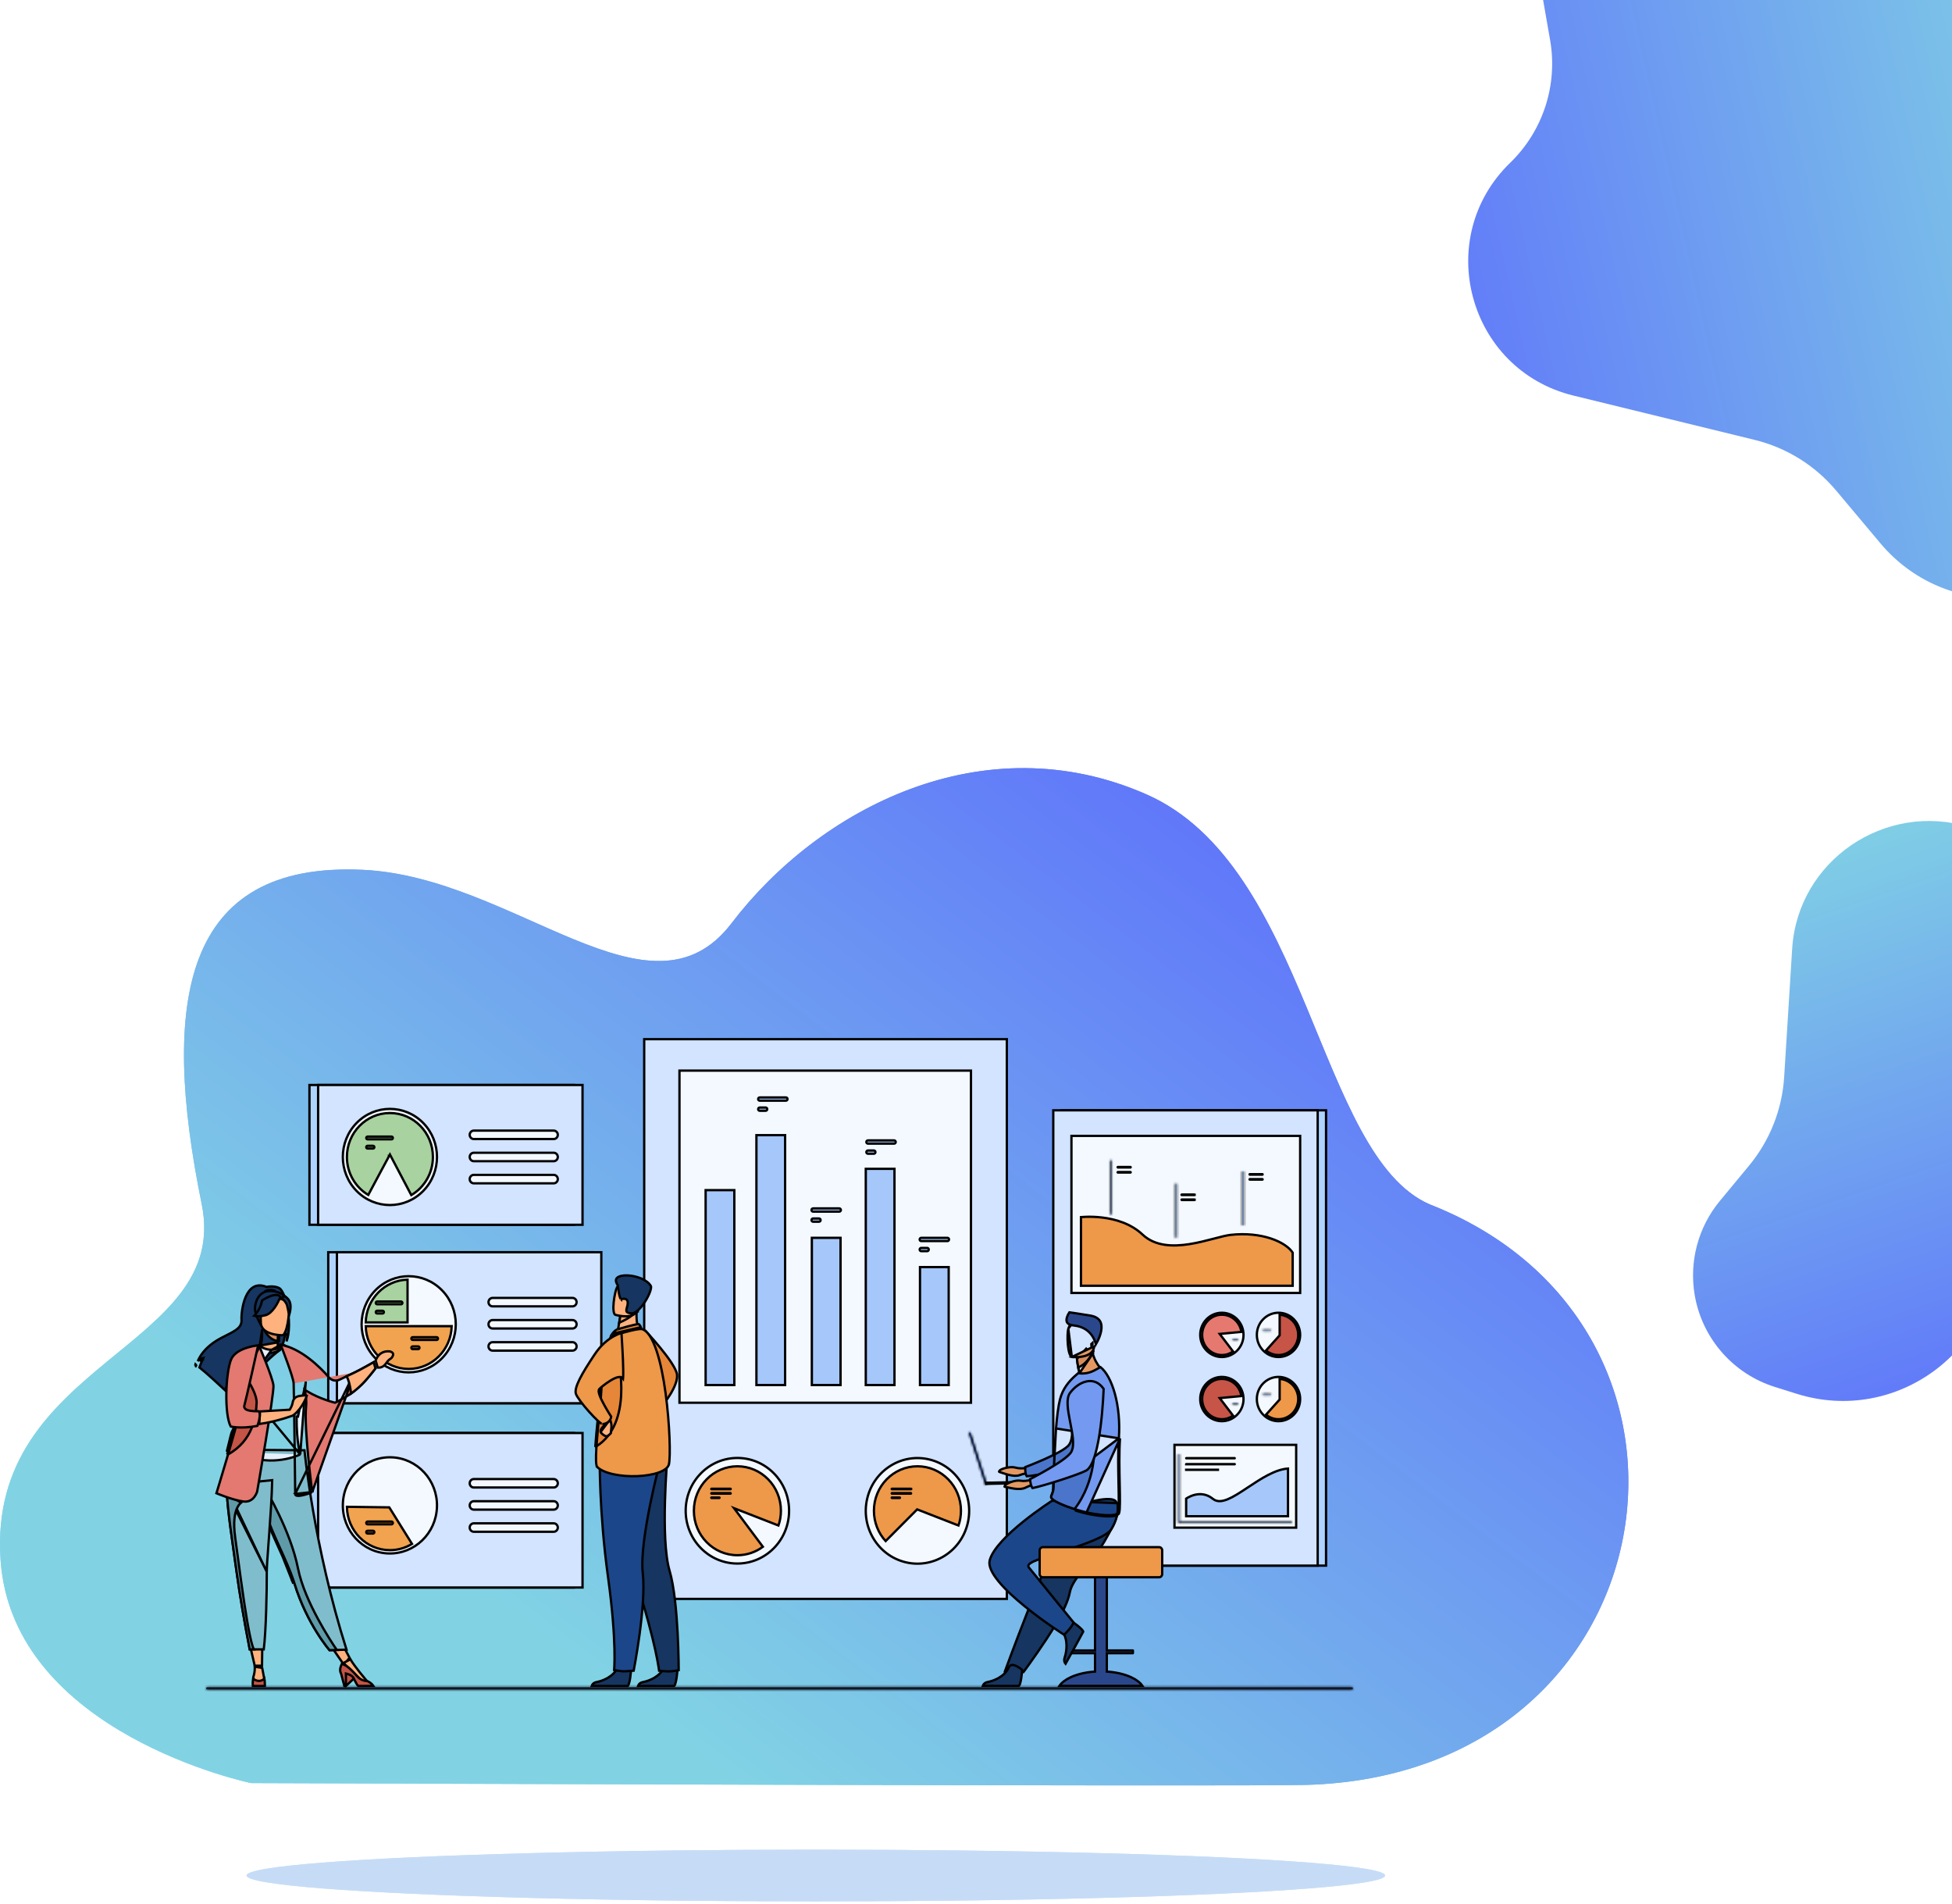 <svg width="760" height="741" viewBox="0 0 760 741" fill="none" xmlns="http://www.w3.org/2000/svg">
<ellipse cx="317.628" cy="730.068" rx="221.628" ry="10.068" fill="#C6DCF6"/>
<ellipse cx="317.628" cy="730.068" rx="221.628" ry="10.068" fill="#C6DCF6"/>
<path d="M97.8 694.088C97.8 694.088 4.959 674.95 0.225 607.342C-5.223 529.527 90.037 525.191 78.544 468.786C62.502 390.059 70.899 335.35 141.191 338.584C200.463 341.312 253.103 400.983 284.813 359.395C319.013 314.543 382.983 281.404 446.287 309.184C509.591 336.963 512.797 449.605 556.578 468.786C678.978 516.648 651.285 690.874 508.492 694.795C476.955 695.506 121.29 694.145 97.8 694.088Z" fill="url(#paint0_linear_1515_3484)"/>
<path d="M97.8 694.088C97.8 694.088 4.959 674.95 0.225 607.342C-5.223 529.527 90.037 525.191 78.544 468.786C62.502 390.059 70.899 335.35 141.191 338.584C200.463 341.312 253.103 400.983 284.813 359.395C319.013 314.543 382.983 281.404 446.287 309.184C509.591 336.963 512.797 449.605 556.578 468.786C678.978 516.648 651.285 690.874 508.492 694.795C476.955 695.506 121.29 694.145 97.8 694.088Z" fill="url(#paint1_linear_1515_3484)"/>
<path d="M516.288 432.205V609.441H413.342V432.205H516.288Z" fill="#AED3FF" stroke="black" stroke-width="0.9"/>
<path d="M410.087 609.437V432.201H513.033V609.437H410.087Z" fill="#D2E4FF" stroke="black" stroke-width="0.9"/>
<path d="M417.161 503.301V442.153H506.209V503.301H417.161Z" fill="#F3F9FF" stroke="black" stroke-width="0.9"/>
<path d="M457.28 594.655V562.427H504.655V594.655H457.28Z" fill="#F3F9FF" stroke="black" stroke-width="0.9"/>
<path d="M420.868 473.776C420.946 473.769 421.034 473.761 421.133 473.753C421.564 473.718 422.193 473.676 422.977 473.654C424.546 473.609 426.736 473.641 429.215 473.945C434.183 474.554 440.259 476.252 444.852 480.572C449.706 485.138 456.613 485.302 463.063 484.293C466.3 483.786 469.458 482.977 472.233 482.251C472.396 482.209 472.557 482.166 472.716 482.125C475.3 481.448 477.498 480.872 479.116 480.692C485.175 480.019 490.568 480.695 494.788 482.088C498.951 483.462 501.919 485.513 503.296 487.599V500.497H420.868V473.776Z" fill="#EE9849" stroke="black" stroke-width="0.9"/>
<mask id="path-9-inside-1_1515_3484" fill="white">
<path d="M432.966 451.678H432.322V472.728H432.966V451.678Z"/>
</mask>
<path d="M432.966 451.678H432.322V472.728H432.966V451.678Z" fill="#A6C7F9"/>
<path d="M432.322 451.678V450.778H431.422V451.678H432.322ZM432.966 451.678H433.866V450.778H432.966V451.678ZM432.966 472.728V473.628H433.866V472.728H432.966ZM432.322 472.728H431.422V473.628H432.322V472.728ZM432.322 452.578H432.966V450.778H432.322V452.578ZM432.066 451.678V472.728H433.866V451.678H432.066ZM432.966 471.828H432.322V473.628H432.966V471.828ZM433.222 472.728V451.678H431.422V472.728H433.222Z" fill="black" mask="url(#path-9-inside-1_1515_3484)"/>
<mask id="path-11-inside-2_1515_3484" fill="white">
<path d="M458.222 460.707H457.578V481.758H458.222V460.707Z"/>
</mask>
<path d="M458.222 460.707H457.578V481.758H458.222V460.707Z" fill="#A6C7F9"/>
<path d="M457.578 460.707V459.807H456.678V460.707H457.578ZM458.222 460.707H459.122V459.807H458.222V460.707ZM458.222 481.758V482.658H459.122V481.758H458.222ZM457.578 481.758H456.678V482.658H457.578V481.758ZM457.578 461.607H458.222V459.807H457.578V461.607ZM457.322 460.707V481.758H459.122V460.707H457.322ZM458.222 480.858H457.578V482.658H458.222V480.858ZM458.478 481.758V460.707H456.678V481.758H458.478Z" fill="black" mask="url(#path-11-inside-2_1515_3484)"/>
<mask id="path-13-inside-3_1515_3484" fill="white">
<path d="M484.282 455.948H483.639V476.999H484.282V455.948Z"/>
</mask>
<path d="M484.282 455.948H483.639V476.999H484.282V455.948Z" fill="#A6C7F9"/>
<path d="M483.639 455.948V455.048H482.739V455.948H483.639ZM484.282 455.948H485.182V455.048H484.282V455.948ZM484.282 476.999V477.899H485.182V476.999H484.282ZM483.639 476.999H482.739V477.899H483.639V476.999ZM483.639 456.848H484.282V455.048H483.639V456.848ZM483.382 455.948V476.999H485.182V455.948H483.382ZM484.282 476.099H483.639V477.899H484.282V476.099ZM484.539 476.999V455.948H482.739V476.999H484.539Z" fill="black" mask="url(#path-13-inside-3_1515_3484)"/>
<path d="M440.151 454.455H435.218C435.18 454.455 435.132 454.418 435.132 454.357C435.132 454.296 435.18 454.26 435.218 454.26H440.151C440.189 454.26 440.237 454.296 440.237 454.357C440.237 454.419 440.189 454.455 440.151 454.455Z" fill="#A6C7F9" stroke="black" stroke-width="0.9"/>
<path d="M440.151 456.428H435.218C435.18 456.428 435.132 456.392 435.132 456.331C435.132 456.269 435.18 456.233 435.218 456.233H440.151C440.189 456.233 440.237 456.269 440.237 456.331C440.237 456.392 440.189 456.428 440.151 456.428Z" fill="#A6C7F9" stroke="black" stroke-width="0.9"/>
<path d="M465.032 465.187H460.099C460.061 465.187 460.012 465.151 460.012 465.09C460.012 465.028 460.061 464.992 460.099 464.992H465.032C465.07 464.992 465.118 465.028 465.118 465.09H465.568L465.118 465.089C465.118 465.151 465.07 465.187 465.032 465.187Z" fill="#A6C7F9" stroke="black" stroke-width="0.9"/>
<path d="M465.032 467.113H460.099C460.061 467.113 460.012 467.077 460.012 467.015C460.012 466.954 460.061 466.918 460.099 466.918H465.032C465.07 466.918 465.118 466.954 465.118 467.015H465.568L465.118 467.015C465.118 467.077 465.069 467.113 465.032 467.113Z" fill="#A6C7F9" stroke="black" stroke-width="0.9"/>
<path d="M491.522 457.247H486.589C486.551 457.247 486.503 457.211 486.503 457.149C486.503 457.088 486.551 457.052 486.589 457.052H491.522C491.56 457.052 491.608 457.088 491.608 457.149C491.608 457.211 491.56 457.247 491.522 457.247Z" fill="#A6C7F9" stroke="black" stroke-width="0.9"/>
<path d="M491.522 459.18H486.589C486.551 459.18 486.503 459.144 486.503 459.083C486.503 459.021 486.551 458.985 486.589 458.985H491.522C491.56 458.985 491.608 459.021 491.608 459.083C491.608 459.144 491.56 459.18 491.522 459.18Z" fill="#A6C7F9" stroke="black" stroke-width="0.9"/>
<path d="M489.345 519.616C489.345 514.848 493.128 510.999 497.776 510.999C502.424 510.999 506.207 514.848 506.207 519.616C506.207 524.384 502.424 528.234 497.776 528.234C493.128 528.234 489.345 524.384 489.345 519.616Z" fill="#F3F9FF" stroke="black" stroke-width="0.9"/>
<path d="M498.111 519.916L498.226 519.788V519.615V511.78C502.249 512.018 505.454 515.427 505.454 519.615C505.454 523.958 502.008 527.464 497.776 527.464C495.933 527.464 494.242 526.801 492.919 525.694L498.111 519.916Z" fill="#C65447" stroke="black" stroke-width="0.9"/>
<mask id="path-23-inside-4_1515_3484" fill="white">
<path d="M494.681 518.156H491.762C491.628 518.156 491.518 518.043 491.518 517.906C491.518 517.768 491.628 517.656 491.762 517.656H494.681C494.816 517.656 494.926 517.768 494.926 517.906C494.926 518.043 494.816 518.156 494.681 518.156Z"/>
</mask>
<path d="M494.681 518.156H491.762C491.628 518.156 491.518 518.043 491.518 517.906C491.518 517.768 491.628 517.656 491.762 517.656H494.681C494.816 517.656 494.926 517.768 494.926 517.906C494.926 518.043 494.816 518.156 494.681 518.156Z" fill="#A6C7F9"/>
<path d="M494.681 517.256H491.762V519.056H494.681V517.256ZM491.762 517.256C492.142 517.256 492.418 517.564 492.418 517.906H490.618C490.618 518.523 491.113 519.056 491.762 519.056V517.256ZM492.418 517.906C492.418 518.249 492.141 518.556 491.762 518.556V516.756C491.114 516.756 490.618 517.288 490.618 517.906H492.418ZM491.762 518.556H494.681V516.756H491.762V518.556ZM494.681 518.556C494.302 518.556 494.026 518.249 494.026 517.906H495.826C495.826 517.288 495.329 516.756 494.681 516.756V518.556ZM494.026 517.906C494.026 517.564 494.301 517.256 494.681 517.256V519.056C495.33 519.056 495.826 518.523 495.826 517.906H494.026Z" fill="black" mask="url(#path-23-inside-4_1515_3484)"/>
<path d="M467.296 519.616C467.296 514.848 471.079 510.999 475.727 510.999C480.375 510.999 484.158 514.848 484.158 519.616C484.158 524.384 480.375 528.234 475.727 528.234C471.079 528.234 467.296 524.384 467.296 519.616Z" fill="#F3F9FF" stroke="black" stroke-width="0.9"/>
<path d="M475.685 519.167L474.877 519.243L475.369 519.888L480.089 526.075C478.85 526.952 477.347 527.464 475.727 527.464C471.494 527.464 468.048 523.959 468.048 519.615C468.048 515.272 471.494 511.766 475.727 511.766C479.574 511.766 482.771 514.662 483.321 518.452L475.685 519.167Z" fill="#E57970" stroke="black" stroke-width="0.9"/>
<mask id="path-27-inside-5_1515_3484" fill="white">
<path d="M481.987 521.669H479.955C479.821 521.669 479.711 521.557 479.711 521.42C479.711 521.282 479.821 521.17 479.955 521.17H481.987C482.121 521.17 482.231 521.282 482.231 521.42C482.231 521.557 482.121 521.669 481.987 521.669Z"/>
</mask>
<path d="M481.987 521.669H479.955C479.821 521.669 479.711 521.557 479.711 521.42C479.711 521.282 479.821 521.17 479.955 521.17H481.987C482.121 521.17 482.231 521.282 482.231 521.42C482.231 521.557 482.121 521.669 481.987 521.669Z" fill="#A6C7F9"/>
<path d="M482.231 521.42L483.131 521.421V521.42H482.231ZM481.987 520.769H479.955V522.569H481.987V520.769ZM479.955 520.769C480.336 520.769 480.611 521.077 480.611 521.42H478.811C478.811 522.036 479.307 522.569 479.955 522.569V520.769ZM480.611 521.42C480.611 521.761 480.336 522.07 479.955 522.07V520.27C479.306 520.27 478.811 520.803 478.811 521.42H480.611ZM479.955 522.07H481.987V520.27H479.955V522.07ZM481.987 522.07C481.607 522.07 481.331 521.762 481.331 521.42H483.131C483.131 520.803 482.636 520.27 481.987 520.27V522.07ZM481.331 521.419C481.332 521.078 481.606 520.769 481.987 520.769V522.569C482.636 522.569 483.131 522.036 483.131 521.421L481.331 521.419Z" fill="black" mask="url(#path-27-inside-5_1515_3484)"/>
<path d="M489.345 544.595C489.345 539.827 493.128 535.977 497.776 535.977C502.424 535.977 506.207 539.827 506.207 544.595C506.207 549.363 502.424 553.212 497.776 553.212C493.128 553.213 489.345 549.363 489.345 544.595Z" fill="#F3F9FF" stroke="black" stroke-width="0.9"/>
<path d="M498.111 544.894L498.226 544.766V544.594V536.758C502.249 536.996 505.454 540.405 505.454 544.593C505.454 548.937 502.008 552.442 497.776 552.442C495.933 552.442 494.242 551.78 492.919 550.673L498.111 544.894Z" fill="#EE9849" stroke="black" stroke-width="0.9"/>
<mask id="path-31-inside-6_1515_3484" fill="white">
<path d="M494.681 543.132H491.762C491.628 543.132 491.518 543.02 491.518 542.883C491.518 542.745 491.628 542.633 491.762 542.633H494.681C494.816 542.633 494.926 542.745 494.926 542.883C494.926 543.02 494.816 543.132 494.681 543.132Z"/>
</mask>
<path d="M494.681 543.132H491.762C491.628 543.132 491.518 543.02 491.518 542.883C491.518 542.745 491.628 542.633 491.762 542.633H494.681C494.816 542.633 494.926 542.745 494.926 542.883C494.926 543.02 494.816 543.132 494.681 543.132Z" fill="#A6C7F9"/>
<path d="M494.681 542.232H491.762V544.032H494.681V542.232ZM491.762 542.232C492.142 542.232 492.418 542.54 492.418 542.883H490.618C490.618 543.499 491.113 544.032 491.762 544.032V542.232ZM492.418 542.883C492.418 543.225 492.142 543.533 491.762 543.533V541.733C491.113 541.733 490.618 542.266 490.618 542.883H492.418ZM491.762 543.533H494.681V541.733H491.762V543.533ZM494.681 543.533C494.301 543.533 494.026 543.225 494.026 542.883H495.826C495.826 542.266 495.33 541.733 494.681 541.733V543.533ZM494.026 542.883C494.026 542.54 494.301 542.232 494.681 542.232V544.032C495.33 544.032 495.826 543.499 495.826 542.883H494.026Z" fill="black" mask="url(#path-31-inside-6_1515_3484)"/>
<path d="M467.296 544.595C467.296 539.827 471.079 535.977 475.727 535.977C480.375 535.977 484.158 539.827 484.158 544.595C484.158 549.363 480.375 553.212 475.727 553.212C471.079 553.213 467.296 549.363 467.296 544.595Z" fill="#F3F9FF" stroke="black" stroke-width="0.9"/>
<path d="M475.685 544.146L474.877 544.221L475.369 544.867L480.089 551.054C478.85 551.931 477.347 552.443 475.727 552.443C471.494 552.443 468.048 548.937 468.048 544.594C468.048 540.25 471.494 536.745 475.727 536.745C479.574 536.745 482.771 539.641 483.321 543.431L475.685 544.146Z" fill="#C65447" stroke="black" stroke-width="0.9"/>
<mask id="path-35-inside-7_1515_3484" fill="white">
<path d="M481.987 546.648H479.955C479.821 546.648 479.711 546.535 479.711 546.398C479.711 546.261 479.821 546.148 479.955 546.148H481.987C482.121 546.148 482.231 546.261 482.231 546.398C482.231 546.535 482.121 546.648 481.987 546.648Z"/>
</mask>
<path d="M481.987 546.648H479.955C479.821 546.648 479.711 546.535 479.711 546.398C479.711 546.261 479.821 546.148 479.955 546.148H481.987C482.121 546.148 482.231 546.261 482.231 546.398C482.231 546.535 482.121 546.648 481.987 546.648Z" fill="#A6C7F9"/>
<path d="M482.231 546.398L483.131 546.399V546.398H482.231ZM481.987 545.748H479.955V547.548H481.987V545.748ZM479.955 545.748C480.336 545.748 480.611 546.056 480.611 546.398H478.811C478.811 547.014 479.306 547.548 479.955 547.548V545.748ZM480.611 546.398C480.611 546.74 480.335 547.048 479.955 547.048V545.248C479.307 545.248 478.811 545.781 478.811 546.398H480.611ZM479.955 547.048H481.987V545.248H479.955V547.048ZM481.987 547.048C481.607 547.048 481.331 546.741 481.331 546.398H483.131C483.131 545.781 482.635 545.248 481.987 545.248V547.048ZM481.331 546.397C481.332 546.057 481.606 545.748 481.987 545.748V547.548C482.637 547.548 483.131 547.014 483.131 546.399L481.331 546.397Z" fill="black" mask="url(#path-35-inside-7_1515_3484)"/>
<mask id="path-37-inside-8_1515_3484" fill="white">
<path d="M503.026 592.79H458.715V566.06H459.266V592.228H503.026V592.79Z"/>
</mask>
<path d="M503.026 592.79H458.715V566.06H459.266V592.228H503.026V592.79Z" fill="#A6C7F9"/>
<path d="M503.026 592.79V593.69H503.926V592.79H503.026ZM458.715 592.79H457.815V593.69H458.715V592.79ZM458.715 566.06V565.16H457.815V566.06H458.715ZM459.266 566.06H460.166V565.16H459.266V566.06ZM459.266 592.228H458.366V593.128H459.266V592.228ZM503.026 592.228H503.926V591.328H503.026V592.228ZM503.026 591.89H458.715V593.69H503.026V591.89ZM459.615 592.79V566.06H457.815V592.79H459.615ZM458.715 566.96H459.266V565.16H458.715V566.96ZM458.366 566.06V592.228H460.166V566.06H458.366ZM459.266 593.128H503.026V591.328H459.266V593.128ZM502.126 592.228V592.79H503.926V592.228H502.126Z" fill="black" mask="url(#path-37-inside-8_1515_3484)"/>
<path d="M501.475 571.65V590.21H461.823V583.356C461.841 583.344 461.86 583.331 461.881 583.318C462.04 583.212 462.276 583.063 462.576 582.898C463.178 582.566 464.034 582.17 465.049 581.906C467.069 581.381 469.709 581.382 472.282 583.473C473.843 584.741 475.886 584.477 478.064 583.573C480.258 582.662 482.763 581.031 485.395 579.286C485.566 579.173 485.738 579.059 485.91 578.945C488.405 577.289 491.021 575.554 493.659 574.184C496.317 572.804 498.958 571.817 501.475 571.65Z" fill="#A6C7F9" stroke="black" stroke-width="0.9"/>
<path d="M461.823 567.627V567.626C461.823 567.618 461.826 567.611 461.831 567.606C461.833 567.604 461.835 567.603 461.836 567.603C461.837 567.602 461.837 567.602 461.837 567.602H480.733C480.734 567.602 480.734 567.602 480.734 567.603C480.735 567.603 480.737 567.604 480.739 567.606C480.744 567.611 480.747 567.618 480.747 567.626C480.747 567.634 480.744 567.641 480.739 567.646C480.737 567.649 480.735 567.65 480.734 567.65C480.734 567.65 480.734 567.65 480.733 567.65H461.837C461.837 567.65 461.837 567.65 461.836 567.65C461.835 567.65 461.833 567.648 461.831 567.646C461.826 567.641 461.823 567.635 461.823 567.627Z" fill="#A6C7F9" stroke="black" stroke-width="0.9"/>
<path d="M461.823 569.943V569.943C461.823 569.935 461.826 569.928 461.831 569.923C461.833 569.92 461.835 569.919 461.836 569.919C461.837 569.919 461.837 569.919 461.837 569.919H480.733C480.734 569.919 480.734 569.919 480.734 569.919C480.735 569.919 480.737 569.92 480.739 569.923C480.744 569.928 480.747 569.934 480.747 569.943C480.747 569.951 480.744 569.958 480.739 569.963C480.737 569.965 480.735 569.966 480.734 569.966C480.734 569.967 480.734 569.967 480.733 569.967H461.837C461.837 569.967 461.837 569.967 461.836 569.966C461.835 569.966 461.833 569.965 461.831 569.963C461.826 569.958 461.823 569.951 461.823 569.943Z" fill="#A6C7F9" stroke="black" stroke-width="0.9"/>
<path d="M474.194 572.104V572.152H461.823V572.104H474.194ZM461.823 572.215V572.214C461.823 572.215 461.823 572.215 461.823 572.215Z" fill="#A6C7F9" stroke="black" stroke-width="0.9"/>
<path d="M250.817 622.389V404.512H392.005V622.389H250.817Z" fill="#D2E4FF" stroke="black" stroke-width="0.9"/>
<path d="M264.546 546.032V416.749H378.043V546.032H264.546Z" fill="#F3F9FF" stroke="black" stroke-width="0.9"/>
<path d="M301.328 573.544C309.189 581.569 309.189 594.581 301.328 602.606C293.468 610.632 280.723 610.632 272.863 602.606C265.002 594.581 265.002 581.569 272.863 573.544C280.723 565.519 293.468 565.519 301.328 573.544Z" fill="#F3F9FF" stroke="black" stroke-width="0.9"/>
<path d="M303.087 593.82L287.266 587.656L285.801 587.085L286.742 588.344L297.023 602.104C294.235 604.167 290.809 605.381 287.103 605.381C277.754 605.381 270.161 597.641 270.161 588.075C270.161 578.509 277.754 570.768 287.103 570.768C296.45 570.768 304.043 578.508 304.043 588.075C304.043 590.09 303.705 592.023 303.087 593.82Z" fill="#EE9849" stroke="black" stroke-width="0.9"/>
<path d="M361.838 568.113C372.646 570.719 379.353 581.783 376.796 592.839C374.239 603.894 363.394 610.727 352.585 608.121C341.776 605.515 335.069 594.451 337.626 583.396C340.183 572.34 351.029 565.508 361.838 568.113Z" fill="#F3F9FF" stroke="black" stroke-width="0.9"/>
<path d="M357.364 587.656L357.089 587.549L356.881 587.757L344.815 599.882C341.988 596.791 340.259 592.641 340.259 588.075C340.259 578.509 347.851 570.768 357.2 570.768C366.547 570.768 374.14 578.508 374.14 588.075C374.14 590.09 373.803 592.023 373.184 593.82L357.364 587.656Z" fill="#EE9849" stroke="black" stroke-width="0.9"/>
<path d="M347.253 579.51H354.656C354.69 579.51 354.735 579.542 354.735 579.6L355.185 579.6H354.735C354.735 579.657 354.69 579.689 354.656 579.689H347.253C347.22 579.689 347.175 579.657 347.175 579.6C347.175 579.542 347.22 579.51 347.253 579.51Z" fill="#DD7C2C" stroke="black" stroke-width="0.9"/>
<path d="M347.253 581.22H354.656C354.69 581.22 354.735 581.252 354.735 581.31C354.735 581.367 354.69 581.4 354.656 581.4H347.253C347.22 581.4 347.175 581.367 347.175 581.31C347.175 581.252 347.22 581.22 347.253 581.22Z" fill="#DD7C2C" stroke="black" stroke-width="0.9"/>
<path d="M347.253 582.927H350.311C350.344 582.927 350.389 582.959 350.389 583.016C350.389 583.074 350.344 583.106 350.311 583.106H347.253C347.22 583.106 347.175 583.074 347.175 583.016C347.175 582.959 347.22 582.927 347.253 582.927Z" fill="#DD7C2C" stroke="black" stroke-width="0.9"/>
<path d="M277.013 579.51H284.416C284.45 579.51 284.495 579.542 284.495 579.6C284.495 579.657 284.45 579.689 284.416 579.689H277.013C276.98 579.689 276.934 579.657 276.934 579.6C276.934 579.542 276.98 579.51 277.013 579.51Z" fill="#DD7C2C" stroke="black" stroke-width="0.9"/>
<path d="M277.013 581.22H284.416C284.45 581.22 284.495 581.252 284.495 581.31C284.495 581.367 284.45 581.4 284.416 581.4H277.013C276.98 581.4 276.934 581.367 276.934 581.31C276.934 581.252 276.98 581.22 277.013 581.22Z" fill="#DD7C2C" stroke="black" stroke-width="0.9"/>
<path d="M277.013 582.927H280.07C280.104 582.927 280.149 582.959 280.149 583.016C280.149 583.074 280.104 583.106 280.07 583.106H277.013C276.98 583.106 276.934 583.074 276.934 583.016C276.934 582.959 276.98 582.927 277.013 582.927Z" fill="#DD7C2C" stroke="black" stroke-width="0.9"/>
<path d="M274.733 539.149V463.273H285.905V539.149H274.733Z" fill="#A6C7F9" stroke="black" stroke-width="0.9"/>
<path d="M294.509 539.147V441.871H305.68V539.147H294.509Z" fill="#A6C7F9" stroke="black" stroke-width="0.9"/>
<path d="M316.089 539.146V481.837H327.26V539.146H316.089Z" fill="#A6C7F9" stroke="black" stroke-width="0.9"/>
<path d="M337.087 539.146V454.977H348.258V539.146H337.087Z" fill="#A6C7F9" stroke="black" stroke-width="0.9"/>
<path d="M358.194 539.147V493.231H369.366V539.147H358.194Z" fill="#A6C7F9" stroke="black" stroke-width="0.9"/>
<path d="M337.915 443.912H348.138C348.463 443.912 348.746 444.187 348.746 444.542C348.746 444.896 348.463 445.171 348.138 445.171H337.915C337.591 445.171 337.307 444.896 337.307 444.542C337.307 444.187 337.591 443.912 337.915 443.912Z" fill="#A6C7F9" stroke="black" stroke-width="0.9"/>
<path d="M337.915 447.845H340.243C340.568 447.845 340.851 448.12 340.851 448.474C340.851 448.828 340.568 449.104 340.243 449.104H337.915C337.591 449.104 337.307 448.828 337.307 448.474C337.307 448.12 337.591 447.845 337.915 447.845Z" fill="#A6C7F9" stroke="black" stroke-width="0.9"/>
<path d="M295.788 427.192H306.011C306.336 427.192 306.619 427.468 306.619 427.822C306.619 428.176 306.335 428.452 306.011 428.452H295.788C295.464 428.452 295.18 428.176 295.18 427.822C295.18 427.468 295.464 427.192 295.788 427.192Z" fill="#A6C7F9" stroke="black" stroke-width="0.9"/>
<path d="M295.788 431.119H298.116C298.441 431.119 298.724 431.394 298.724 431.749C298.724 432.103 298.441 432.379 298.116 432.379H295.788C295.464 432.379 295.18 432.103 295.18 431.749C295.18 431.394 295.464 431.119 295.788 431.119Z" fill="#A6C7F9" stroke="black" stroke-width="0.9"/>
<path d="M316.564 470.382H326.787C327.111 470.382 327.394 470.657 327.394 471.011C327.394 471.366 327.111 471.641 326.787 471.641H316.564C316.239 471.641 315.956 471.365 315.956 471.011C315.956 470.657 316.239 470.382 316.564 470.382Z" fill="#A6C7F9" stroke="black" stroke-width="0.9"/>
<path d="M316.564 474.308H318.892C319.216 474.308 319.499 474.584 319.499 474.938C319.499 475.292 319.216 475.568 318.892 475.568H316.564C316.239 475.568 315.956 475.292 315.956 474.938C315.956 474.584 316.239 474.308 316.564 474.308Z" fill="#A6C7F9" stroke="black" stroke-width="0.9"/>
<path d="M358.671 481.841H368.894C369.218 481.841 369.502 482.116 369.502 482.47C369.502 482.825 369.218 483.1 368.894 483.1H358.671C358.346 483.1 358.063 482.825 358.063 482.47C358.063 482.116 358.347 481.841 358.671 481.841Z" fill="#A6C7F9" stroke="black" stroke-width="0.9"/>
<path d="M361.607 486.4V486.4C361.607 486.754 361.324 487.03 360.999 487.03H358.671C358.347 487.03 358.063 486.754 358.063 486.4C358.063 486.046 358.347 485.77 358.671 485.77H360.999C361.324 485.77 361.607 486.046 361.607 486.4Z" fill="#A6C7F9" stroke="black" stroke-width="0.9"/>
<path d="M127.798 546.229V487.441H230.744V546.229H127.798Z" fill="#AED3FF" stroke="black" stroke-width="0.9"/>
<path d="M131.173 546.229V487.441H234.119V546.229H131.173Z" fill="#D2E4FF" stroke="black" stroke-width="0.9"/>
<path d="M172.084 502.254C179.243 509.562 179.243 521.412 172.084 528.721C164.925 536.03 153.319 536.03 146.16 528.721C139.001 521.412 139.001 509.562 146.16 502.254C153.319 494.945 164.925 494.945 172.084 502.254Z" fill="#F3F9FF" stroke="black" stroke-width="0.9"/>
<path d="M191.792 505.229H222.897C223.767 505.229 224.497 505.961 224.497 506.872C224.497 507.783 223.767 508.514 222.897 508.514H191.792C190.922 508.514 190.192 507.783 190.192 506.872C190.192 505.961 190.922 505.229 191.792 505.229Z" fill="#F3F9FF" stroke="black" stroke-width="0.9"/>
<path d="M191.792 513.847H222.897C223.767 513.847 224.497 514.579 224.497 515.49C224.497 516.401 223.767 517.133 222.897 517.133H191.792C190.922 517.133 190.192 516.401 190.192 515.49C190.192 514.579 190.922 513.847 191.792 513.847Z" fill="#F3F9FF" stroke="black" stroke-width="0.9"/>
<path d="M191.792 522.461H222.897C223.767 522.461 224.497 523.192 224.497 524.103C224.497 525.015 223.767 525.746 222.897 525.746H191.792C190.922 525.746 190.192 525.015 190.192 524.103C190.192 523.192 190.922 522.461 191.792 522.461Z" fill="#F3F9FF" stroke="black" stroke-width="0.9"/>
<path d="M158.675 498.111V514.757H142.389C142.619 505.665 149.792 498.351 158.675 498.111Z" fill="#A8D29F" stroke="black" stroke-width="0.9"/>
<path d="M159.127 516.221H175.863C175.629 525.466 168.217 532.872 159.127 532.873H159.127C150.037 532.872 142.625 525.466 142.391 516.221H159.127H159.127Z" fill="#F1A34F" stroke="black" stroke-width="0.9"/>
<path d="M146.825 506.634H156.155C156.428 506.634 156.67 506.867 156.67 507.169C156.67 507.472 156.428 507.705 156.155 507.705H146.825C146.551 507.705 146.309 507.471 146.309 507.169C146.309 506.867 146.551 506.634 146.825 506.634Z" fill="#82B378" stroke="black" stroke-width="0.9"/>
<path d="M146.825 510.221H148.95C149.223 510.221 149.465 510.454 149.465 510.756C149.465 511.058 149.223 511.291 148.95 511.291H146.825C146.551 511.291 146.309 511.058 146.309 510.756C146.309 510.454 146.551 510.221 146.825 510.221Z" fill="#82B378" stroke="black" stroke-width="0.9"/>
<path d="M160.678 520.512H170.008C170.282 520.512 170.523 520.745 170.523 521.047C170.523 521.349 170.282 521.582 170.008 521.582H160.678C160.405 521.582 160.163 521.349 160.163 521.047C160.163 520.745 160.405 520.512 160.678 520.512Z" fill="#DD8936" stroke="black" stroke-width="0.9"/>
<path d="M163.318 524.634V524.634C163.318 524.936 163.076 525.169 162.803 525.169H160.678C160.405 525.169 160.163 524.936 160.163 524.634C160.163 524.331 160.405 524.098 160.678 524.098H162.803C163.077 524.098 163.318 524.332 163.318 524.634Z" fill="#DD8936" stroke="black" stroke-width="0.9"/>
<path d="M223.429 617.956H120.483V557.813H223.429V617.956Z" fill="#AED3FF" stroke="black" stroke-width="0.9"/>
<path d="M226.804 617.956H123.858V557.813H226.804V617.956Z" fill="#D2E4FF" stroke="black" stroke-width="0.9"/>
<path d="M152.343 567.274C162.452 567.575 170.424 576.188 170.129 586.532C169.834 596.875 161.385 605 151.276 604.7C141.167 604.399 133.195 595.786 133.49 585.443C133.785 575.099 142.234 566.974 152.343 567.274Z" fill="#F3F9FF" stroke="black" stroke-width="0.9"/>
<path d="M215.581 579.024H184.475C183.605 579.024 182.876 578.293 182.876 577.382C182.876 576.47 183.605 575.739 184.475 575.739H215.581C216.451 575.739 217.18 576.47 217.18 577.382C217.18 578.293 216.451 579.024 215.581 579.024Z" fill="#F3F9FF" stroke="black" stroke-width="0.9"/>
<path d="M184.475 584.357H215.581C216.451 584.357 217.18 585.089 217.18 586C217.18 586.911 216.451 587.642 215.581 587.642H184.475C183.605 587.642 182.876 586.911 182.876 586C182.876 585.089 183.605 584.357 184.475 584.357Z" fill="#F3F9FF" stroke="black" stroke-width="0.9"/>
<path d="M184.475 592.971H215.581C216.451 592.971 217.18 593.702 217.18 594.613C217.18 595.524 216.451 596.256 215.581 596.256H184.475C183.605 596.256 182.876 595.524 182.876 594.613C182.876 593.702 183.605 592.971 184.475 592.971Z" fill="#F3F9FF" stroke="black" stroke-width="0.9"/>
<path d="M135.071 586.543L151.559 586.757L160.416 600.981C157.901 602.525 154.958 603.412 151.811 603.412C142.65 603.412 135.193 595.889 135.071 586.543Z" fill="#F1A34F" stroke="black" stroke-width="0.9"/>
<path d="M143.114 592.285H152.444C152.717 592.285 152.959 592.518 152.959 592.82C152.959 593.123 152.717 593.356 152.444 593.356H143.114C142.84 593.356 142.598 593.123 142.598 592.82C142.598 592.518 142.84 592.285 143.114 592.285Z" fill="#DD8936" stroke="black" stroke-width="0.9"/>
<path d="M143.114 595.872H145.239C145.512 595.872 145.754 596.105 145.754 596.407C145.754 596.71 145.512 596.943 145.239 596.943H143.114C142.84 596.943 142.598 596.71 142.598 596.407C142.598 596.105 142.84 595.872 143.114 595.872Z" fill="#DD8936" stroke="black" stroke-width="0.9"/>
<path d="M120.483 476.757V422.342H223.431V476.757H120.483Z" fill="#AED3FF" stroke="black" stroke-width="0.9"/>
<path d="M123.858 476.757V422.342H226.804V476.757H123.858Z" fill="#D2E4FF" stroke="black" stroke-width="0.9"/>
<path d="M164.77 437.131C171.928 444.439 171.928 456.289 164.77 463.598C157.611 470.907 146.004 470.907 138.846 463.598C131.687 456.289 131.687 444.439 138.846 437.131C146.004 429.822 157.611 429.822 164.77 437.131Z" fill="#F3F9FF" stroke="black" stroke-width="0.9"/>
<path d="M168.551 450.363C168.551 456.715 165.161 462.255 160.132 465.203L152.209 450.153L151.815 449.406L151.415 450.149L151.811 450.363C151.415 450.149 151.415 450.149 151.415 450.149L151.414 450.15L151.414 450.151L151.411 450.157L151.399 450.179L151.352 450.265L151.173 450.598L150.513 451.823C149.954 452.861 149.181 454.298 148.322 455.897C146.692 458.931 144.752 462.552 143.381 465.14C138.411 462.176 135.069 456.669 135.069 450.363C135.069 440.909 142.574 433.262 151.811 433.262C161.048 433.262 168.551 440.909 168.551 450.363Z" fill="#A8D29F" stroke="black" stroke-width="0.9"/>
<path d="M184.475 440.102H215.581C216.451 440.102 217.18 440.834 217.18 441.745C217.18 442.656 216.451 443.388 215.581 443.388H184.475C183.606 443.388 182.876 442.656 182.876 441.745C182.876 440.834 183.605 440.102 184.475 440.102Z" fill="#F3F9FF" stroke="black" stroke-width="0.9"/>
<path d="M184.475 448.721H215.581C216.451 448.721 217.18 449.452 217.18 450.363C217.18 451.274 216.451 452.006 215.581 452.006H184.475C183.605 452.006 182.876 451.274 182.876 450.363C182.876 449.452 183.605 448.721 184.475 448.721Z" fill="#F3F9FF" stroke="black" stroke-width="0.9"/>
<path d="M184.475 457.335H215.581C216.451 457.335 217.18 458.066 217.18 458.977C217.18 459.889 216.451 460.62 215.581 460.62H184.475C183.605 460.62 182.876 459.889 182.876 458.977C182.876 458.066 183.605 457.335 184.475 457.335Z" fill="#F3F9FF" stroke="black" stroke-width="0.9"/>
<path d="M143.114 442.429H152.444C152.717 442.429 152.959 442.663 152.959 442.965C152.959 443.267 152.717 443.5 152.444 443.5H143.114C142.84 443.5 142.598 443.267 142.598 442.965C142.598 442.663 142.84 442.429 143.114 442.429Z" fill="#82B378" stroke="black" stroke-width="0.9"/>
<path d="M143.114 446.016H145.238C145.512 446.016 145.754 446.25 145.754 446.552C145.754 446.854 145.512 447.087 145.238 447.087H143.114C142.84 447.087 142.598 446.854 142.598 446.552C142.598 446.25 142.84 446.016 143.114 446.016Z" fill="#82B378" stroke="black" stroke-width="0.9"/>
<path d="M258.502 546.343L252.162 518.97C252.386 519.215 252.636 519.491 252.909 519.794C254.051 521.063 255.578 522.803 257.123 524.693C258.669 526.584 260.226 528.617 261.43 530.471C262.033 531.398 262.543 532.274 262.918 533.06C263.296 533.852 263.526 534.527 263.59 535.058C263.723 536.159 263.461 537.455 262.959 538.808C262.46 540.154 261.737 541.52 260.989 542.748C260.241 543.975 259.475 545.054 258.896 545.828C258.752 546.019 258.62 546.192 258.502 546.343Z" fill="#E58638" stroke="black" stroke-width="0.9"/>
<path d="M237.946 656.314H237.942H237.942H237.941H237.941L230.378 656.27C230.417 656.152 230.472 656.021 230.547 655.887C230.795 655.446 231.289 654.929 232.334 654.743C233.571 654.523 235.207 653.974 236.724 653.067C238.238 652.161 239.671 650.875 240.439 649.163L240.029 648.979L240.439 649.163C240.757 648.456 241.2 648.2 241.676 648.145C242.197 648.085 242.824 648.259 243.468 648.567C244.103 648.87 244.701 649.277 245.145 649.614C245.366 649.781 245.546 649.929 245.67 650.034C245.68 650.042 245.689 650.051 245.698 650.058C245.697 650.079 245.695 650.102 245.694 650.126C245.68 650.309 245.659 650.572 245.63 650.888C245.572 651.52 245.481 652.362 245.351 653.204C245.22 654.051 245.053 654.878 244.846 655.491C244.742 655.8 244.636 656.028 244.536 656.172C244.473 656.264 244.432 656.294 244.418 656.303C244.407 656.303 244.387 656.304 244.357 656.304C244.302 656.305 244.227 656.305 244.132 656.306C243.943 656.307 243.681 656.308 243.371 656.309C242.752 656.311 241.943 656.312 241.138 656.313C240.333 656.314 239.534 656.314 238.936 656.314L238.214 656.314L238.012 656.314L237.959 656.314L237.946 656.314Z" fill="#163560" stroke="black" stroke-width="0.9"/>
<path d="M256.005 656.314H256.002H256.001H256.001L248.419 656.287C248.46 656.168 248.516 656.034 248.594 655.898C248.848 655.45 249.35 654.929 250.394 654.743C251.63 654.523 253.267 653.974 254.783 653.067C256.298 652.161 257.73 650.875 258.499 649.163L258.088 648.979L258.499 649.163C258.817 648.456 259.259 648.2 259.736 648.145C260.257 648.085 260.883 648.259 261.528 648.567C262.162 648.87 262.76 649.277 263.204 649.614C263.425 649.781 263.605 649.929 263.729 650.034C263.739 650.042 263.749 650.051 263.758 650.058C263.757 650.079 263.755 650.102 263.753 650.126C263.74 650.309 263.719 650.572 263.69 650.888C263.631 651.52 263.541 652.362 263.411 653.204C263.28 654.051 263.112 654.878 262.905 655.491C262.801 655.8 262.695 656.028 262.596 656.172C262.532 656.264 262.492 656.294 262.478 656.303C262.466 656.303 262.447 656.304 262.417 656.304C262.362 656.305 262.286 656.305 262.191 656.306C262.002 656.307 261.741 656.308 261.431 656.309C260.812 656.311 260.002 656.312 259.198 656.313C258.393 656.314 257.594 656.314 256.996 656.314L256.274 656.314L256.072 656.314L256.019 656.314L256.005 656.314Z" fill="#163560" stroke="black" stroke-width="0.9"/>
<path d="M256.611 650.343C256.605 650.293 256.598 650.238 256.59 650.178C256.544 649.834 256.471 649.318 256.358 648.623C256.132 647.232 255.748 645.125 255.117 642.251C253.855 636.501 251.604 627.68 247.644 615.376C243.692 603.097 241.188 593.501 239.671 586.978C238.913 583.716 238.402 581.223 238.081 579.546C237.92 578.708 237.807 578.073 237.734 577.649C237.714 577.535 237.697 577.436 237.683 577.352L259.82 567.428C259.805 567.613 259.787 567.831 259.768 568.078C259.697 568.984 259.599 570.292 259.493 571.901C259.282 575.117 259.038 579.535 258.909 584.34C258.779 589.145 258.763 594.342 259.009 599.116C259.254 603.881 259.76 608.255 260.688 611.398C262.494 617.522 263.386 627.28 263.824 635.545C264.042 639.669 264.147 643.409 264.197 646.117C264.222 647.471 264.234 648.567 264.239 649.324C264.241 649.664 264.242 649.935 264.243 650.131C264.219 650.136 264.195 650.14 264.17 650.145C263.901 650.197 263.529 650.266 263.112 650.336C262.269 650.475 261.28 650.609 260.606 650.609C259.495 650.609 258.41 650.531 257.602 650.453C257.198 650.414 256.864 650.375 256.631 650.346C256.625 650.345 256.618 650.344 256.611 650.343Z" fill="#163560" stroke="black" stroke-width="0.9"/>
<path d="M239.11 650.084C239.113 650.048 239.115 650.01 239.118 649.97C239.145 649.618 239.178 649.088 239.207 648.373C239.264 646.942 239.304 644.772 239.232 641.802C239.089 635.862 238.503 626.72 236.733 613.893C234.967 601.099 234.159 589.49 233.793 581.081C233.609 576.876 233.537 573.471 233.51 571.119C233.496 569.943 233.494 569.029 233.495 568.411C233.496 568.222 233.496 568.061 233.497 567.928L257.058 568.707C257.001 568.923 256.929 569.198 256.844 569.529C256.617 570.408 256.295 571.678 255.913 573.242C255.149 576.37 254.145 580.674 253.186 585.381C252.228 590.087 251.314 595.2 250.73 599.942C250.147 604.678 249.89 609.074 250.259 612.335C250.977 618.685 250.083 628.249 248.999 636.262C248.458 640.261 247.871 643.86 247.42 646.459C247.194 647.759 247.003 648.808 246.867 649.533C246.805 649.869 246.754 650.135 246.718 650.324C246.653 650.329 246.581 650.335 246.502 650.342C246.163 650.371 245.701 650.41 245.204 650.447C244.2 650.522 243.092 650.589 242.575 650.572C242.097 650.555 241.143 650.419 240.28 650.281C239.855 650.212 239.461 650.145 239.173 650.095C239.152 650.091 239.13 650.087 239.11 650.084Z" fill="#1C468A" stroke="black" stroke-width="0.9"/>
<path d="M241.508 512.377L241.502 512.412L241.381 513.107C241.28 513.69 241.142 514.488 240.993 515.346C240.973 515.461 240.953 515.579 240.932 515.695L240.931 515.7C240.644 517.373 240.334 519.182 240.191 520.057L245.346 521.165L248.902 518.477C248.87 518.394 248.834 518.297 248.796 518.186C248.656 517.787 248.476 517.208 248.309 516.476C247.974 515.012 247.688 512.931 247.881 510.454C247.881 510.454 247.881 510.454 247.881 510.454L248.33 510.489C248.344 510.308 248.415 509.423 248.463 508.838L241.508 512.377ZM241.508 512.377L246.7 509.735L246.7 509.735L247.992 509.078L241.508 512.377Z" fill="#FFB27D" stroke="black" stroke-width="0.9"/>
<path d="M249.515 516.621L238.409 519.185C238.449 519.128 238.491 519.071 238.534 519.012C238.966 518.435 239.557 517.822 240.254 517.52C240.253 517.52 240.252 517.52 240.252 517.521C240.253 517.521 240.272 517.514 240.328 517.497C240.39 517.477 240.478 517.45 240.59 517.416C240.814 517.348 241.128 517.254 241.504 517.144C242.258 516.923 243.258 516.637 244.281 516.361C245.304 516.085 246.344 515.821 247.176 515.645C247.594 515.556 247.951 515.491 248.224 515.457C248.362 515.439 248.47 515.431 248.55 515.43C248.612 515.429 248.639 515.433 248.643 515.433C248.742 515.469 248.863 515.557 248.997 515.716C249.131 515.876 249.254 516.077 249.36 516.284C249.419 516.401 249.471 516.516 249.515 516.621Z" fill="#E58638" stroke="black" stroke-width="0.9"/>
<path d="M234.229 538.484C234.257 535.648 234.639 532.74 235.151 530.09L235.151 530.09C235.695 527.268 236.382 524.748 236.933 522.933C237.208 522.026 237.45 521.296 237.622 520.793C237.707 520.545 237.775 520.353 237.822 520.222C237.89 520.2 237.975 520.172 238.073 520.14C238.367 520.046 238.79 519.911 239.303 519.752C240.329 519.433 241.717 519.013 243.167 518.613C244.618 518.213 246.122 517.833 247.383 517.591C248.014 517.47 248.576 517.385 249.035 517.348C249.51 517.309 249.822 517.328 249.985 517.376L249.985 517.376C251.037 517.692 252.051 518.595 253.011 520.051C253.965 521.499 254.83 523.442 255.605 525.742C257.155 530.338 258.32 536.281 259.148 542.345C259.975 548.405 260.462 554.567 260.661 559.592C260.76 562.105 260.787 564.33 260.749 566.115C260.71 567.91 260.606 569.228 260.452 569.945L260.892 570.039L260.452 569.945C260.316 570.577 259.909 571.173 259.229 571.723C258.548 572.274 257.617 572.76 256.488 573.17C254.229 573.988 251.255 574.473 248.126 574.597C245 574.722 241.746 574.485 238.934 573.879C236.106 573.269 233.793 572.299 232.48 571.005L232.164 571.326L232.48 571.005C232.422 570.948 232.321 570.763 232.234 570.348C232.152 569.956 232.097 569.433 232.069 568.79C232.012 567.506 232.063 565.801 232.184 563.825C232.383 560.555 232.769 556.585 233.153 552.634C233.222 551.924 233.291 551.215 233.359 550.511C233.804 545.896 234.199 541.48 234.229 538.484ZM234.229 538.484L233.779 538.479L234.229 538.484Z" fill="#EE9849" stroke="black" stroke-width="0.9"/>
<path d="M234.229 538.483C234.256 535.755 234.611 532.96 235.093 530.393L240.769 529.37C240.807 529.551 240.855 529.787 240.911 530.075C241.05 530.799 241.232 531.845 241.402 533.128C241.742 535.696 242.034 539.208 241.84 542.989C241.466 550.33 239.275 558.553 232.238 562.973C232.449 559.878 232.802 556.248 233.153 552.634C233.222 551.924 233.291 551.215 233.359 550.51C233.804 545.896 234.199 541.48 234.229 538.483ZM234.229 538.483L233.779 538.479M234.229 538.483L233.779 538.479M233.779 538.479C233.745 541.904 233.228 547.219 232.706 552.588C232.342 556.325 231.976 560.088 231.768 563.259L234.709 530.005C234.194 532.671 233.808 535.608 233.779 538.479Z" fill="#E58638" stroke="black" stroke-width="0.9"/>
<path d="M235.685 553.045C235.689 553.06 235.693 553.076 235.696 553.092C235.729 553.23 235.762 553.424 235.759 553.648C235.752 554.107 235.591 554.695 235.001 555.155L235.685 553.045ZM235.685 553.045C235.696 553.022 235.71 552.997 235.725 552.97C235.797 552.844 235.898 552.704 236.026 552.602C236.147 552.505 236.285 552.446 236.456 552.454C236.634 552.461 236.905 552.542 237.281 552.838L235.685 553.045ZM233.86 557.413L233.86 557.413C233.884 557.512 233.985 557.688 234.199 557.916C234.401 558.134 234.668 558.358 234.954 558.555C235.242 558.752 235.533 558.911 235.782 559.007C235.907 559.055 236.01 559.083 236.09 559.095C236.167 559.106 236.201 559.1 236.204 559.099C236.205 559.099 236.205 559.099 236.204 559.099M233.86 557.413L237.281 552.838C237.942 553.358 238.108 554.346 238.063 555.429C238.041 555.949 237.973 556.445 237.918 556.856L237.917 556.86L237.917 556.86C237.89 557.061 237.864 557.25 237.85 557.403C237.844 557.481 237.839 557.558 237.84 557.63C237.841 557.677 237.844 557.743 237.858 557.813C237.848 557.835 237.828 557.87 237.795 557.916C237.701 558.046 237.546 558.208 237.349 558.377C236.946 558.723 236.471 559.014 236.204 559.099M233.86 557.413C233.789 557.128 233.846 556.738 234.056 556.309M233.86 557.413L234.056 556.309M236.204 559.099C236.204 559.099 236.204 559.099 236.204 559.099L236.341 559.527L236.204 559.099ZM234.056 556.309C234.262 555.887 234.596 555.472 235.001 555.155L234.056 556.309ZM237.869 557.787C237.869 557.786 237.869 557.785 237.869 557.785L237.869 557.787Z" fill="#FFB27D" stroke="black" stroke-width="0.9"/>
<path d="M231.516 527.228L231.516 527.228C233.961 523.549 236.712 521.425 238.841 520.221C239.907 519.619 240.818 519.247 241.458 519.026C241.648 518.96 241.815 518.908 241.954 518.867C241.963 518.997 241.973 519.148 241.985 519.319C242.027 519.946 242.086 520.836 242.151 521.892C242.282 524.002 242.438 526.769 242.542 529.397C242.646 532.03 242.696 534.505 242.617 536.042C242.606 536.253 242.593 536.444 242.577 536.614C242.394 536.358 242.144 536.181 241.844 536.086C241.441 535.959 240.986 535.989 240.539 536.092C239.643 536.297 238.587 536.837 237.59 537.452C236.584 538.073 235.598 538.794 234.834 539.395C234.451 539.696 234.122 539.969 233.871 540.186C233.631 540.394 233.439 540.571 233.352 540.672C233.072 540.998 233.065 541.462 233.118 541.857C233.174 542.281 233.322 542.78 233.521 543.31C233.921 544.374 234.561 545.648 235.227 546.864C235.895 548.082 236.598 549.257 237.134 550.126C237.402 550.561 237.629 550.92 237.788 551.17C237.859 551.28 237.916 551.37 237.958 551.435C237.863 552.408 237.353 553.115 236.696 553.595C235.995 554.107 235.147 554.345 234.522 554.345C234.523 554.345 234.524 554.345 234.524 554.344C234.525 554.344 234.479 554.338 234.373 554.285C234.261 554.23 234.119 554.143 233.945 554.02C233.599 553.775 233.167 553.413 232.673 552.958C231.687 552.052 230.489 550.809 229.304 549.477C228.118 548.146 226.951 546.733 226.026 545.489C225.087 544.227 224.436 543.188 224.232 542.59C224.043 542.033 224.056 541.277 224.302 540.297C224.547 539.323 225.01 538.172 225.666 536.854C226.978 534.216 229.027 530.973 231.516 527.228Z" fill="#EE9849" stroke="black" stroke-width="0.9"/>
<path d="M247.525 510.368L247.525 510.369C246.996 511.402 245.699 512.426 244.223 513.304C243.117 513.962 241.961 514.509 241.072 514.893C241.19 514.21 241.298 513.585 241.382 513.106L241.503 512.411L241.509 512.376L246.606 509.782C246.842 509.782 247.045 509.798 247.211 509.828C247.406 509.863 247.52 509.913 247.578 509.955C247.623 509.986 247.626 510.005 247.629 510.025C247.633 510.066 247.626 510.172 247.525 510.368Z" fill="#FCA56B" stroke="black" stroke-width="0.9"/>
<path d="M239.519 511.779C239.414 511.734 239.29 511.621 239.171 511.367C239.048 511.105 238.954 510.739 238.894 510.28C238.775 509.364 238.805 508.174 238.929 506.935C239.052 505.701 239.266 504.441 239.504 503.395C239.746 502.329 240.001 501.541 240.189 501.21L240.189 501.21C240.616 500.459 241.158 499.766 242.134 499.439C243.126 499.106 244.659 499.12 247.132 500.023L247.132 500.023C248.35 500.468 249.081 500.969 249.504 501.507C249.918 502.033 250.074 502.64 250.046 503.383C250.018 504.142 249.801 505.017 249.483 506.051C249.364 506.44 249.229 506.856 249.087 507.293C248.861 507.989 248.617 508.739 248.391 509.52C248.061 510.665 247.375 511.367 246.523 511.794C245.654 512.229 244.596 512.386 243.542 512.387C242.493 512.387 241.481 512.235 240.728 512.08C240.352 512.002 240.044 511.925 239.83 511.868C239.723 511.839 239.64 511.815 239.584 511.799C239.557 511.79 239.536 511.784 239.522 511.78L239.519 511.779Z" fill="#FFB27D" stroke="black" stroke-width="0.9"/>
<path d="M240.56 500.458L240.56 500.458L240.551 500.346L240.489 500.251C239.986 499.48 239.804 498.875 239.812 498.415C239.819 497.975 240.001 497.622 240.341 497.332C241.063 496.717 242.486 496.402 244.255 496.462C245.995 496.522 247.959 496.941 249.66 497.667C251.373 498.398 252.755 499.412 253.419 500.617C253.476 500.719 253.519 500.954 253.467 501.372C253.417 501.772 253.288 502.27 253.088 502.837C252.687 503.969 252.017 505.321 251.198 506.613C250.378 507.906 249.423 509.117 248.459 509.98C247.476 510.859 246.572 511.299 245.839 511.237C244.943 511.16 244.452 510.982 244.189 510.789C243.958 510.619 243.873 510.416 243.865 510.137C243.855 509.826 243.943 509.454 244.069 508.994C244.081 508.949 244.094 508.903 244.107 508.856C244.218 508.455 244.344 508 244.387 507.558C244.435 507.076 244.404 506.667 244.267 506.34C244.12 505.99 243.865 505.766 243.55 505.653C243.257 505.548 242.935 505.546 242.642 505.575C242.356 505.603 242.052 505.665 241.764 505.726C241.756 505.72 241.746 505.71 241.733 505.696C241.658 505.616 241.565 505.464 241.464 505.222C241.266 504.746 241.096 504.066 240.959 503.347C240.823 502.635 240.723 501.913 240.657 501.366C240.624 501.093 240.6 500.866 240.584 500.706C240.576 500.627 240.57 500.564 240.566 500.522L240.562 500.474L240.561 500.462L240.56 500.459L240.56 500.458L240.56 500.458ZM241.78 505.738C241.78 505.738 241.779 505.737 241.776 505.736C241.779 505.737 241.78 505.737 241.78 505.738Z" fill="#163560" stroke="black" stroke-width="0.9"/>
<path d="M99.174 648.399L96.953 638.851H102.135L102.013 648.383L99.174 648.399Z" fill="#FFB27D" stroke="black" stroke-width="0.9"/>
<path d="M136.083 645.275L133.939 648.086L127.745 639.125L132.222 637.994L136.083 645.275Z" fill="#FFB27D" stroke="black" stroke-width="0.9"/>
<path d="M75.992 531.631C76.062 531.673 76.136 531.721 76.214 531.776C76.234 531.741 76.256 531.704 76.278 531.667C76.213 531.658 76.121 531.647 75.992 531.631ZM75.992 531.631L76.224 531.245C76.296 531.289 76.37 531.337 76.445 531.389M75.992 531.631C75.992 531.631 76.017 531.433 76.106 531.081L76.445 531.389M76.445 531.389C76.471 531.346 76.498 531.303 76.526 531.259L76.445 531.389ZM78.359 529.33C78.356 529.337 78.344 529.365 78.323 529.41C78.271 529.527 78.167 529.756 78.04 530.048C78.046 530.043 78.052 530.038 78.057 530.033C78.238 529.873 78.381 529.791 78.481 529.763L78.359 529.33ZM78.359 529.33L77.944 529.156C77.945 529.154 77.943 529.158 77.933 529.18L77.9 529.253C77.872 529.315 77.834 529.401 77.787 529.506C77.751 529.588 77.71 529.68 77.665 529.782C77.899 529.559 78.135 529.393 78.359 529.33ZM110.359 525.025C110.632 524.748 110.88 524.435 111.106 524.09L110.359 525.025ZM110.359 525.025C110.613 524.495 110.829 523.93 111.012 523.371C110.911 523.555 110.805 523.731 110.694 523.897L110.359 525.025ZM88.454 540.318C88.297 540.646 88.237 541.176 88.219 541.681L88.009 540.39L88.454 540.318ZM88.454 540.318L88.671 541.653C88.675 541.536 88.682 541.419 88.693 541.304C88.724 540.951 88.782 540.674 88.86 540.512L88.454 540.318ZM92.019 545.921C92.019 545.921 91.869 545.778 91.597 545.519L92.019 545.921ZM92.019 545.921C92.005 545.773 92.032 545.588 92.094 545.371L92.019 545.921ZM108.804 501.468L108.804 501.468C109.119 501.651 109.482 502.053 109.858 502.698C110.229 503.332 110.587 504.156 110.915 505.124C111.57 507.059 112.089 509.524 112.347 512.085C112.605 514.646 112.599 517.283 112.219 519.565C112.063 520.504 111.845 521.372 111.561 522.146C111.7 521.364 111.819 520.45 111.907 519.381L111.012 519.287C110.993 519.431 110.856 520.467 110.542 521.736C110.232 522.985 109.763 524.415 109.097 525.449C106.025 527.533 101.627 531.93 98.027 536.111C96.208 538.224 94.58 540.297 93.419 542.008C92.839 542.863 92.369 543.637 92.049 544.287C91.92 544.549 91.812 544.797 91.732 545.026C91.648 544.946 91.556 544.859 91.456 544.764C90.926 544.261 90.182 543.556 89.302 542.73L88.898 540.246L88.667 538.827L88.047 540.124C87.898 540.438 87.83 540.849 87.796 541.224C87.793 541.254 87.791 541.283 87.789 541.313C84.494 538.241 80.171 534.285 77.634 532.276C77.954 531.333 78.54 530.026 78.722 529.622C78.75 529.558 78.769 529.516 78.775 529.503L79.133 528.644L78.237 528.897C77.949 528.978 77.686 529.16 77.461 529.358C77.304 529.497 77.151 529.657 77.006 529.827C77.219 529.316 77.509 528.723 77.901 528.074C79.184 525.95 81.577 523.217 86.014 520.87C86.748 520.482 87.438 520.133 88.091 519.804C88.49 519.602 88.875 519.408 89.247 519.216C90.215 518.716 91.081 518.242 91.796 517.739C92.513 517.235 93.103 516.687 93.498 516.031C93.9 515.366 94.086 514.615 94.033 513.737L94.033 513.736C93.941 512.202 94.245 508.069 95.679 504.784C96.395 503.144 97.369 501.77 98.662 501.011C99.931 500.266 101.576 500.072 103.742 500.924L103.919 500.994L104.093 500.916L104.093 500.916L104.093 500.916L104.093 500.915L104.093 500.915L104.096 500.914L104.106 500.909L104.15 500.89C104.179 500.878 104.218 500.861 104.265 500.841L105.241 500.782C106.261 500.721 107.661 500.805 108.804 501.468Z" fill="#163560" stroke="black" stroke-width="0.9"/>
<path d="M101.119 523.791C101.121 523.794 101.122 523.797 101.124 523.801C101.272 524.055 101.494 524.402 101.778 524.764C102.358 525.505 103.146 526.247 104.049 526.499L104.049 526.499C105.03 526.773 106.219 526.569 107.206 526.261C107.691 526.11 108.109 525.94 108.402 525.807C108.409 525.804 108.417 525.801 108.424 525.797C108.415 525.772 108.407 525.747 108.399 525.723C108.323 525.479 108.271 525.174 108.234 524.842C108.158 524.175 108.134 523.323 108.136 522.464M101.119 523.791L108.586 522.465M101.119 523.791C101.235 523.702 101.341 523.589 101.433 523.449C101.631 523.147 101.759 522.737 101.848 522.216C102.015 521.247 102.077 519.727 102.077 517.385M101.119 523.791L102.077 517.385M108.136 522.464L108.586 522.465M108.136 522.464C108.136 522.464 108.136 522.464 108.136 522.464L108.586 522.465M108.136 522.464C108.139 521.438 108.178 520.382 108.217 519.585C108.236 519.198 108.255 518.871 108.269 518.637M108.586 522.465C108.591 520.432 108.744 518.273 108.744 518.273M108.269 518.637L108.654 518.715L108.744 518.273M108.269 518.637L102.077 517.385M108.269 518.637C108.27 518.629 108.27 518.622 108.27 518.615C108.278 518.497 108.284 518.404 108.288 518.34L108.293 518.267L108.294 518.248L108.295 518.244L108.295 518.242L108.295 518.242L108.295 518.242L108.744 518.273M108.744 518.273L102.077 517.385" fill="#FFB27D" stroke="black" stroke-width="0.9"/>
<path d="M107.114 502.546C106.141 502.522 104.791 502.544 103.053 502.698C103.276 502.578 103.525 502.463 103.797 502.368C104.694 502.053 105.86 501.936 107.197 502.548C107.17 502.547 107.142 502.546 107.114 502.546Z" fill="#E37970" stroke="black" stroke-width="0.9"/>
<path d="M102.802 517.53L108.269 518.635C108.254 518.87 108.236 519.197 108.217 519.584C108.184 520.257 108.15 521.114 108.14 521.982C106.633 521.813 105.449 521.042 104.528 520.067C103.773 519.267 103.206 518.341 102.802 517.53Z" fill="#D68D5D" stroke="black" stroke-width="0.9"/>
<path d="M99.333 510.196L99.333 510.196C99.26 509.775 99.252 509.015 99.4 508.118C99.548 507.226 99.844 506.231 100.354 505.332C100.863 504.435 101.579 503.643 102.567 503.133C103.552 502.623 104.842 502.375 106.533 502.623L106.543 502.624L106.552 502.625L106.553 502.625L106.553 502.625L106.553 502.625L106.553 502.625L106.555 502.626L106.569 502.627C106.581 502.629 106.602 502.631 106.629 502.635C106.683 502.642 106.765 502.655 106.87 502.674C107.079 502.711 107.382 502.776 107.743 502.88C108.466 503.089 109.415 503.456 110.331 504.087C111.054 504.586 111.902 505.348 112.298 506.699C112.697 508.059 112.66 510.092 111.442 513.174L111.436 513.191L111.43 513.209L110.876 515.033L101.577 515.7C101.53 515.621 101.474 515.523 101.409 515.409C101.221 515.074 100.964 514.6 100.693 514.043C100.147 512.921 99.558 511.492 99.333 510.196Z" fill="#163560" stroke="black" stroke-width="0.9"/>
<path d="M114.638 616.333L114.638 616.332L113.839 615.32L114.265 615.177C114.265 615.177 114.265 615.176 114.265 615.176C112.971 611.323 111.025 607.013 109.027 602.587C108.902 602.309 108.777 602.032 108.651 601.754C106.519 597.025 104.366 592.183 102.882 587.588C102.408 586.119 101.982 584.737 101.601 583.43C101.479 583.01 101.36 582.6 101.247 582.196L101.246 582.195C99.123 574.662 98.462 569.642 97.89 564.364L118.541 564.533C118.542 564.542 118.543 564.552 118.544 564.562C118.573 564.847 118.617 565.27 118.677 565.822C118.798 566.928 118.986 568.551 119.252 570.628C119.783 574.781 120.628 580.746 121.883 587.996C124.368 602.361 128.462 621.777 134.912 642.146L131.946 642.238L131.96 642.688L131.946 642.238L128.307 642.352C128.245 642.279 128.162 642.18 128.061 642.057C127.811 641.753 127.447 641.298 126.995 640.702C126.089 639.509 124.828 637.748 123.411 635.482C120.577 630.949 117.121 624.399 114.638 616.333Z" fill="#80BDCC" stroke="black" stroke-width="0.9"/>
<path d="M116.892 566.169C116.854 566.033 116.807 565.86 116.755 565.65C116.607 565.052 116.411 564.15 116.217 562.921C115.83 560.463 115.452 556.697 115.48 551.436C115.48 551.436 115.48 551.436 115.48 551.436L115.93 551.439C115.93 551.351 116.212 550.229 116.606 548.659C117.54 544.943 119.104 538.719 119.053 537.788L116.892 566.169ZM116.892 566.169C116.872 566.178 116.852 566.187 116.831 566.197C116.565 566.317 116.17 566.487 115.661 566.68C114.643 567.067 113.169 567.548 111.357 567.921C107.731 568.666 102.762 568.976 97.369 567.243L97.369 567.243C97.331 567.231 97.147 567.187 96.908 567.13C96.65 567.069 96.289 566.984 95.86 566.883C95.002 566.682 93.87 566.417 92.743 566.154C91.615 565.89 90.492 565.628 89.65 565.432L88.713 565.213M116.892 566.169L95.207 539.988M88.275 565.111L88.349 565.128L88.634 565.195L88.713 565.213M88.275 565.111L97.231 567.672C97.119 567.636 90.393 566.067 88.588 565.646C88.624 565.542 88.667 565.385 88.712 565.215C88.713 565.215 88.713 565.214 88.713 565.213M88.275 565.111C88.459 564.422 88.794 563.042 89.132 561.654C89.59 559.768 90.052 557.868 90.142 557.671C91.244 555.254 92.22 553.483 92.97 552.123C93.796 550.623 94.348 549.622 94.492 548.804L88.275 565.111ZM88.713 565.213C88.776 564.976 88.856 564.661 88.947 564.298C89.125 563.585 89.347 562.674 89.569 561.761L89.583 561.7C89.81 560.767 90.036 559.836 90.217 559.115C90.307 558.754 90.386 558.448 90.447 558.22C90.478 558.106 90.503 558.015 90.523 557.947C90.538 557.899 90.546 557.873 90.55 557.862C90.552 557.856 90.552 557.855 90.551 557.859L90.551 557.858C91.646 555.457 92.615 553.698 93.365 552.339C93.403 552.27 93.44 552.202 93.477 552.135C93.857 551.444 94.182 550.848 94.429 550.326C94.675 549.804 94.856 549.33 94.935 548.882L94.935 548.881C95.454 545.917 95.464 542.86 95.207 539.988M95.207 539.988C94.87 536.196 94.201 532.729 93.616 530.211C93.323 528.951 93.052 527.928 92.853 527.219C92.781 526.96 92.718 526.743 92.667 526.571C95.108 525.962 97.484 525.042 99.952 524.088C100.283 523.96 100.615 523.831 100.95 523.703C101.402 524.147 102.082 524.545 102.83 524.841C103.729 525.197 104.791 525.431 105.811 525.408L95.207 539.988ZM108.972 523.642C109.883 524.174 110.694 524.677 111.31 525.069C111.685 525.307 111.987 525.505 112.195 525.642C112.297 525.709 112.376 525.762 112.43 525.798L108.972 523.642ZM108.972 523.642C108.874 524.013 108.673 524.362 108.338 524.651C107.794 525.122 106.956 525.382 105.811 525.408L108.972 523.642Z" fill="#E7F1FD" stroke="black" stroke-width="0.9"/>
<path d="M90.933 562.519C91.573 562.194 92.16 561.696 92.698 561.073C93.477 560.173 94.134 559.038 94.691 557.87C95.248 556.705 95.697 555.526 96.069 554.541L96.097 554.468C96.271 554.007 96.43 553.587 96.574 553.239C96.722 552.881 96.869 552.562 97.017 552.348C97.249 552.012 97.606 551.292 98.002 550.271C98.394 549.26 98.814 547.982 99.179 546.552C99.911 543.685 100.415 540.237 100.061 537.104L90.933 562.519ZM90.933 562.519C91.877 560.194 92.714 558.43 93.378 557.031C93.416 556.951 93.453 556.872 93.49 556.794C94.242 555.208 94.788 554.039 94.938 553.051L94.938 553.051C95.447 549.669 95.464 546.179 95.219 542.891C95.941 541.599 96.572 540.51 97.026 539.738C97.26 539.34 97.446 539.026 97.575 538.812C97.639 538.705 97.688 538.623 97.722 538.567L97.759 538.505L97.769 538.489L97.771 538.485L97.772 538.484L97.772 538.484L97.772 538.484L97.388 538.25L97.772 538.484L97.805 538.43L97.822 538.368C97.847 538.277 98.006 537.761 98.243 537.137C98.482 536.509 98.787 535.808 99.097 535.326C99.256 535.079 99.389 534.934 99.483 534.871C99.487 534.868 99.491 534.865 99.495 534.863C99.543 534.915 99.637 535.054 99.74 535.381C99.86 535.758 99.971 536.315 100.061 537.104L90.933 562.519Z" fill="#5F9AA8" stroke="black" stroke-width="0.9"/>
<path d="M112.416 508.727L112.416 508.727C112.512 509.127 112.541 510.014 112.475 511.176C112.41 512.318 112.258 513.67 112.021 514.969C111.783 516.273 111.463 517.499 111.071 518.4C110.875 518.851 110.67 519.198 110.466 519.43C110.267 519.656 110.102 519.736 109.975 519.751L109.97 519.751C109.955 519.751 109.931 519.751 109.9 519.751C109.839 519.751 109.747 519.75 109.629 519.746C109.393 519.739 109.055 519.724 108.648 519.687C107.833 519.615 106.753 519.461 105.68 519.137C104.603 518.813 103.563 518.328 102.799 517.612C102.047 516.908 101.549 515.973 101.548 514.693C101.547 513.827 101.519 512.988 101.493 512.209C101.476 511.719 101.461 511.253 101.453 510.818C101.433 509.666 101.468 508.703 101.663 507.916C101.855 507.144 102.194 506.567 102.776 506.153C103.371 505.731 104.269 505.443 105.645 505.362C108.436 505.197 110.013 505.652 110.937 506.302C111.848 506.943 112.201 507.827 112.416 508.727Z" fill="#FFB27D" stroke="black" stroke-width="0.9"/>
<path d="M112.643 511.663C112.635 511.689 112.627 511.715 112.619 511.741C112.529 511.515 112.444 511.216 112.362 510.861C112.281 510.512 112.207 510.135 112.133 509.753C112.113 509.649 112.093 509.545 112.072 509.44C111.978 508.963 111.879 508.486 111.76 508.1L111.76 508.1C111.568 507.475 111.163 506.873 110.762 506.383C110.356 505.886 109.927 505.472 109.653 505.224L109.644 505.215L109.895 504.995C110.132 504.788 110.416 504.648 110.749 504.685C111.09 504.723 111.595 504.957 112.242 505.758C113.152 506.884 113.229 508.489 113.033 509.901C112.937 510.596 112.778 511.216 112.643 511.663ZM102.016 506.228C102.045 506.209 102.077 506.188 102.112 506.166C102.277 506.058 102.516 505.908 102.809 505.736C103.397 505.391 104.195 504.965 105.045 504.629C105.902 504.291 106.777 504.06 107.531 504.074C108.237 504.086 108.798 504.309 109.175 504.833L108.938 505.378C108.556 506.257 107.843 507.739 106.871 509.091C105.889 510.458 104.698 511.609 103.385 511.954L103.499 512.389L103.385 511.954C101.57 512.431 100.292 512.415 99.486 512.292C99.286 512.261 99.114 512.224 98.969 512.186C99.254 511.893 99.625 511.476 100.012 510.943C100.808 509.849 101.68 508.254 102.016 506.228Z" fill="#163560" stroke="black" stroke-width="0.9"/>
<path d="M99.196 649.589C99.204 649.281 99.199 649.011 99.189 648.795L102.076 649.227L102.109 649.4C102.168 649.702 102.249 650.122 102.34 650.596C102.522 651.543 102.741 652.7 102.892 653.546L102.892 653.546C102.964 653.953 102.967 654.215 102.927 654.388C102.894 654.533 102.831 654.618 102.71 654.689C102.564 654.775 102.318 654.847 101.907 654.888C101.502 654.929 100.982 654.936 100.317 654.923C99.729 654.912 99.37 654.754 99.144 654.565C98.914 654.373 98.778 654.114 98.702 653.827C98.625 653.538 98.616 653.241 98.629 653.008C98.635 652.894 98.646 652.799 98.655 652.734C98.66 652.704 98.664 652.681 98.666 652.666C99.056 651.514 99.174 650.407 99.196 649.589Z" fill="#FFB27D" stroke="black" stroke-width="0.9"/>
<path d="M98.551 653.435C99.119 653.868 99.664 654.122 100.18 654.234C100.891 654.389 101.511 654.269 102.012 654.04C102.388 653.869 102.695 653.639 102.931 653.423C103.021 653.932 103.074 654.537 103.104 655.11C103.127 655.554 103.136 655.961 103.138 656.256C103.138 656.27 103.138 656.283 103.138 656.296H98.424C98.357 655.672 98.396 654.869 98.468 654.151C98.494 653.891 98.523 653.647 98.551 653.435Z" fill="#C45446" stroke="black" stroke-width="0.9"/>
<path d="M141.299 654.615L133.715 647.342L136.437 645.918C137.277 647.359 138.756 649.314 140.053 650.942C140.767 651.837 141.433 652.643 141.92 653.225C142.164 653.517 142.363 653.752 142.502 653.915C142.543 653.963 142.579 654.006 142.61 654.041L142.61 654.438L141.299 654.615Z" fill="#FFB27D" stroke="black" stroke-width="0.9"/>
<path d="M134.683 656.277V652.039V651.449L135.252 651.605C136.215 651.869 137.281 652.379 137.771 653.398L134.683 656.277ZM134.683 656.277H134.066L132.843 651.627L132.831 651.578L132.807 651.533C132.102 650.184 132.521 648.936 133.081 647.697C133.855 647.838 135.744 648.62 138.889 652.308L138.889 652.308C140.134 653.768 141.539 654.343 142.957 654.331C144.329 654.979 145.022 655.715 145.373 656.277H139.431C139.216 656.046 138.987 655.715 138.734 655.277C138.436 654.762 138.123 654.13 137.771 653.398L134.683 656.277Z" fill="#C45446" stroke="black" stroke-width="0.9"/>
<path d="M138.014 534.29L138.014 534.29C137.275 534.63 135.935 535.267 134.561 535.922L134.561 535.922C133.733 536.316 132.894 536.719 132.169 537.067L132.168 537.067C130.754 537.746 129.075 537.372 128.063 536.166C126.499 534.3 123.687 531.342 120.224 528.726C116.959 526.26 113.154 524.128 109.292 523.469C109.776 524.709 110.801 527.364 111.799 530.125C112.418 531.835 113.028 533.591 113.492 535.077C113.95 536.541 114.287 537.802 114.326 538.491M138.014 534.29L114.928 581.535L114.928 581.536M138.014 534.29C139.075 533.801 141.071 532.719 142.788 531.767C143.649 531.29 144.445 530.843 145.026 530.515C145.196 530.419 145.348 530.333 145.477 530.259L146.181 532.663C146.176 532.669 146.171 532.676 146.166 532.682C146.067 532.811 145.923 532.998 145.743 533.227C145.384 533.687 144.885 534.319 144.322 535.011C143.191 536.401 141.823 538.006 140.831 538.935C139.147 540.511 137.462 541.976 136.024 542.887C134.277 543.992 132.843 544.794 131.847 545.319C131.349 545.582 130.961 545.775 130.698 545.902C130.591 545.954 130.505 545.995 130.44 546.025C130.408 546.017 130.37 546.007 130.327 545.996C130.154 545.952 129.9 545.885 129.579 545.795C128.937 545.615 128.027 545.341 126.957 544.969C124.814 544.223 122.045 543.086 119.51 541.519L118.642 540.982L118.831 541.985C119.198 543.931 119.352 545.792 119.18 547.431C118.721 551.812 119.332 560.242 120.05 567.531C120.41 571.185 120.798 574.569 121.096 577.038C121.246 578.273 121.372 579.28 121.462 579.978C121.506 580.327 121.542 580.599 121.566 580.783L121.566 580.786M138.014 534.29L121.566 580.786M114.326 538.491L113.877 538.517L114.326 538.491ZM114.326 538.491C114.403 539.817 114.554 550.573 114.686 560.972C114.753 566.178 114.814 571.301 114.859 575.123C114.882 577.033 114.9 578.619 114.913 579.727L114.927 581.011L114.931 581.349L114.932 581.436L114.932 581.458L114.932 581.463L114.932 581.464C114.932 581.465 114.932 581.465 114.482 581.47L114.932 581.465L114.933 581.504L114.928 581.536M114.928 581.536C114.928 581.536 114.928 581.536 114.928 581.536C114.927 581.54 114.926 581.549 114.926 581.562C114.925 581.588 114.926 581.628 114.934 581.676C114.949 581.771 114.989 581.885 115.088 581.986C115.277 582.179 115.862 582.49 117.563 582.112C119.281 581.731 120.35 581.353 120.98 581.077C121.252 580.958 121.442 580.858 121.566 580.786M114.928 581.536L121.566 580.786M121.762 580.66C121.763 580.659 121.763 580.659 121.761 580.66L121.762 580.66Z" fill="#E37970" stroke="black" stroke-width="0.9"/>
<path d="M114.265 615.176C112.97 611.323 111.024 607.012 109.027 602.586C108.901 602.309 108.776 602.031 108.651 601.753C106.518 597.024 104.365 592.182 102.881 587.587C102.407 586.119 101.982 584.737 101.6 583.429L101.6 583.429C101.507 583.11 101.416 582.796 101.328 582.486L103.86 580.524C103.906 580.602 103.957 580.69 104.013 580.788C104.278 581.245 104.661 581.916 105.129 582.767C106.065 584.471 107.345 586.896 108.716 589.783C111.462 595.564 114.565 603.173 116.03 610.536L116.471 610.448L116.03 610.536C117.325 617.043 120.558 624.186 123.784 630.167C126.685 635.545 129.595 640.008 131.124 642.263L128.306 642.352C128.244 642.278 128.161 642.179 128.06 642.056C127.81 641.752 127.446 641.298 126.994 640.701C126.088 639.509 124.827 637.748 123.41 635.482C120.576 630.948 117.12 624.398 114.637 616.332L114.637 616.331C114.52 615.951 114.396 615.566 114.265 615.176ZM114.265 615.176L113.838 615.319M114.265 615.176C114.265 615.176 114.265 615.176 114.265 615.176L113.838 615.319M113.838 615.319C112.551 611.489 110.614 607.197 108.613 602.764C106.364 597.781 104.033 592.617 102.453 587.726C101.978 586.253 101.551 584.867 101.168 583.555L114.207 616.464C114.091 616.087 113.968 615.706 113.838 615.319Z" fill="#5F9AA8" stroke="black" stroke-width="0.9"/>
<path d="M103.867 611.832V611.832C103.855 610.09 104.173 605.785 104.566 600.467C104.651 599.315 104.739 598.116 104.829 596.886C105.319 590.134 105.841 582.394 105.976 576.172L88.255 577.936C88.254 578.321 88.258 578.715 88.266 579.118L103.867 611.832ZM103.867 611.832C103.921 618.911 103.577 634.987 102.699 642.038H99.68C98.739 642.038 98.034 642.031 97.565 642.024C97.433 642.022 97.32 642.02 97.225 642.019C94.954 630.249 93.335 620.492 92.152 612.075C91.877 610.118 91.611 608.239 91.356 606.435C90.699 601.801 90.112 597.662 89.63 593.954L89.63 593.954C88.956 588.771 88.489 584.442 88.321 580.793M103.867 611.832L88.321 580.793M88.321 580.793C88.296 580.217 88.276 579.659 88.266 579.118L88.321 580.793Z" fill="#80BDCC" stroke="black" stroke-width="0.9"/>
<path d="M89.631 593.957L89.631 593.957C89.008 589.166 88.562 585.106 88.366 581.636L93.853 584.932C93.822 584.957 93.79 584.984 93.758 585.013C93.326 585.388 92.795 586.007 92.328 587.002C91.395 588.989 90.725 592.453 91.565 598.452C91.827 600.326 92.14 602.665 92.49 605.284C93.25 610.963 94.184 617.952 95.157 624.338C95.867 629.004 96.599 633.359 97.299 636.656C97.649 638.303 97.994 639.697 98.326 640.737C98.492 641.254 98.657 641.694 98.824 642.039C98.299 642.036 97.88 642.032 97.566 642.027C97.434 642.025 97.321 642.023 97.226 642.021C94.956 630.251 93.336 620.495 92.153 612.078C91.879 610.12 91.612 608.241 91.357 606.438C90.7 601.804 90.114 597.665 89.631 593.957Z" fill="#5F9AA8" stroke="black" stroke-width="0.9"/>
<path d="M84.96 581.544C84.676 581.431 84.44 581.334 84.263 581.261C84.319 581.081 84.393 580.84 84.484 580.543C84.704 579.828 85.022 578.788 85.415 577.491C86.202 574.897 87.29 571.276 88.497 567.162C91.417 557.209 95.038 544.36 96.746 536.245C97.215 534.021 97.543 532.138 97.672 530.762L101.038 524.227C101.173 524.548 101.34 524.946 101.531 525.404C102.054 526.66 102.755 528.367 103.464 530.175C104.174 531.984 104.892 533.89 105.451 535.543C106.015 537.213 106.399 538.577 106.469 539.328C106.502 539.677 106.439 540.576 106.284 541.946C106.131 543.294 105.897 545.045 105.606 547.061C105.025 551.091 104.222 556.162 103.409 561.134C102.595 566.106 101.773 570.977 101.153 574.605C100.844 576.419 100.585 577.922 100.403 578.972C100.313 579.497 100.241 579.908 100.192 580.188L100.137 580.508L100.123 580.59L100.122 580.594C100.12 580.6 100.118 580.608 100.115 580.618C100.105 580.649 100.091 580.696 100.07 580.756C100.029 580.877 99.964 581.052 99.873 581.261C99.689 581.681 99.402 582.231 98.985 582.759C98.158 583.804 96.84 584.753 94.77 584.471C92.547 584.169 89.834 583.332 87.659 582.562C86.575 582.178 85.632 581.813 84.96 581.544Z" fill="#E37970" stroke="black" stroke-width="0.9"/>
<path d="M112.556 548.758L112.791 548.745L112.915 548.544C113.296 547.923 113.767 547.012 113.926 546.065C114.052 545.32 114.302 544.72 114.734 544.274C115.163 543.831 115.816 543.494 116.835 543.357L116.775 542.911L116.835 543.357C117.939 543.209 118.673 543.136 119.126 543.167C119.307 543.179 119.4 543.206 119.443 543.224C119.441 543.235 119.438 543.254 119.432 543.284C119.421 543.335 119.404 543.403 119.379 543.488C119.328 543.657 119.251 543.877 119.146 544.138C118.937 544.661 118.624 545.333 118.214 546.069C117.392 547.546 116.195 549.248 114.685 550.511L114.685 550.511C114.104 550.997 113.69 551.188 113.413 551.236L113.377 551.242L113.342 551.254C108.565 552.924 104.387 553.837 100.94 554.311L101.241 549.421C105.508 549.148 110.445 548.873 112.556 548.758Z" fill="#FFB27D" stroke="black" stroke-width="0.9"/>
<path d="M99.911 546.068C99.715 551.144 98.576 560.71 88.797 566.144C91.534 556.782 94.793 545.17 96.517 537.316C97.311 538.588 98.093 539.978 98.708 541.353C99.479 543.077 99.963 544.726 99.911 546.068Z" fill="#C45446" stroke="black" stroke-width="0.9"/>
<path d="M90.036 529.068L90.036 529.068C91.061 526.738 93.747 525.359 96.316 524.566C97.582 524.175 98.784 523.938 99.67 523.799C99.995 523.748 100.277 523.71 100.503 523.682L100.427 524.026C100.292 524.634 100.098 525.505 99.864 526.556C99.395 528.657 98.765 531.48 98.115 534.363C96.812 540.147 95.442 546.132 95.147 547.089C95.038 547.439 95.067 547.778 95.234 548.075C95.392 548.356 95.649 548.556 95.92 548.701C96.456 548.989 97.194 549.141 97.893 549.226C98.605 549.313 99.33 549.336 99.874 549.338C100.147 549.338 100.376 549.334 100.537 549.329C100.58 549.328 100.618 549.327 100.65 549.325C100.898 549.511 101.062 549.858 101.119 550.4C101.183 550.999 101.103 551.734 100.955 552.47C100.809 553.2 100.602 553.901 100.43 554.422C100.345 554.681 100.268 554.895 100.214 555.042C100.212 555.043 100.209 555.043 100.207 555.044L100.207 555.044C96.806 555.693 94.153 555.737 92.357 555.62C91.459 555.562 90.774 555.464 90.319 555.382C90.101 555.342 89.936 555.306 89.824 555.28C89.21 554.113 88.763 552.28 88.481 550.051C88.189 547.73 88.082 545.032 88.132 542.324C88.182 539.617 88.389 536.909 88.72 534.568C89.053 532.217 89.507 530.271 90.036 529.068Z" fill="#E37970" stroke="black" stroke-width="0.9"/>
<path d="M152.793 528.08L152.793 528.08C152.613 528.388 152.47 528.56 152.347 528.676C152.231 528.785 152.123 528.855 151.968 528.956C151.954 528.965 151.94 528.974 151.925 528.984C151.542 529.234 151.104 529.552 150.451 530.507C149.868 531.359 149.284 531.846 148.699 532.104C148.195 532.326 147.658 532.393 147.064 532.343L146.259 529.592C146.265 529.576 146.27 529.559 146.277 529.54C146.317 529.427 146.38 529.262 146.471 529.065C146.654 528.671 146.944 528.153 147.376 527.658C148.222 526.687 149.623 525.779 151.912 526.067C152.186 526.158 152.61 526.34 152.866 526.642C152.99 526.789 153.069 526.958 153.079 527.167C153.089 527.38 153.028 527.678 152.793 528.08Z" fill="#FFB27D" stroke="black" stroke-width="0.9"/>
<path d="M138.015 534.288L138.016 534.288C139.076 533.8 141.073 532.717 142.789 531.766C143.651 531.289 144.447 530.841 145.028 530.514C145.198 530.417 145.35 530.332 145.479 530.258L146.184 532.665C146.104 532.772 145.99 532.922 145.847 533.11C145.548 533.501 145.121 534.05 144.613 534.681C143.596 535.944 142.259 537.526 140.967 538.821L140.967 538.821C139.581 540.21 137.994 541.538 136.659 542.465C136.378 539.222 135.651 537.07 134.984 535.72C136.205 535.138 137.353 534.593 138.015 534.288Z" fill="#FFB27D" stroke="black" stroke-width="0.9"/>
<path d="M401.15 571.146L402.381 573.169C402.037 573.19 401.598 573.225 401.1 573.281C399.918 573.416 398.385 573.678 397.041 574.194C395.882 574.638 394.366 574.488 392.936 574.151C392.232 573.985 391.569 573.779 391.008 573.595C390.851 573.544 390.699 573.493 390.555 573.444C390.2 573.325 389.894 573.223 389.684 573.168C389.418 573.099 389.231 573.034 389.105 572.97C389.01 572.922 388.975 572.888 388.964 572.875C388.964 572.866 388.967 572.85 388.976 572.823C389.002 572.74 389.07 572.609 389.215 572.416C389.246 572.373 389.324 572.298 389.474 572.202C389.618 572.109 389.806 572.009 390.033 571.909C390.488 571.71 391.072 571.519 391.711 571.374C393.007 571.078 394.443 570.986 395.454 571.298C396.673 571.672 398.197 571.602 399.374 571.455C399.97 571.381 400.494 571.284 400.869 571.206C400.975 571.184 401.07 571.164 401.15 571.146ZM388.964 572.884C388.964 572.884 388.964 572.883 388.964 572.88C388.964 572.882 388.964 572.884 388.964 572.884Z" fill="#E49963" stroke="black" stroke-width="0.9"/>
<path d="M416.275 562.334C417.152 561.076 417.423 559.223 417.45 557.187C417.474 555.34 417.295 553.256 417.117 551.183C417.097 550.952 417.077 550.722 417.058 550.493C416.861 548.18 416.694 545.912 416.819 543.961C416.945 541.995 417.363 540.449 418.248 539.499C420.185 537.419 422.761 535.961 425.206 535.757C426.423 535.655 427.603 535.863 428.669 536.451C429.703 537.022 430.655 537.965 431.43 539.385C431.423 539.433 431.415 539.492 431.405 539.562C431.374 539.772 431.328 540.081 431.268 540.476C431.147 541.266 430.967 542.398 430.73 543.765C430.256 546.499 429.557 550.169 428.653 553.917C427.748 557.669 426.643 561.483 425.361 564.512C424.72 566.027 424.041 567.33 423.33 568.328C422.613 569.332 421.895 569.983 421.192 570.259C419.615 570.878 415.264 571.91 410.735 572.829C406.373 573.714 401.924 574.478 399.743 574.659C399.674 574.555 399.578 574.38 399.483 574.109C399.292 573.561 399.108 572.617 399.191 571.082C399.292 571.044 399.42 570.995 399.572 570.936C399.988 570.776 400.584 570.544 401.306 570.255C402.751 569.678 404.7 568.877 406.717 567.979C408.732 567.082 410.823 566.085 412.548 565.118C413.41 564.634 414.188 564.154 414.822 563.693C415.448 563.237 415.965 562.779 416.275 562.334ZM416.275 562.334L415.906 562.077L416.275 562.334C416.275 562.334 416.275 562.334 416.275 562.334Z" fill="#4A75CB" stroke="black" stroke-width="0.9"/>
<path d="M430.937 650.257V650.674L431.352 650.706C434.812 650.973 437.913 651.742 440.333 652.843C442.418 653.793 443.956 654.97 444.807 656.25H412.479C413.33 654.97 414.867 653.793 416.953 652.843C419.372 651.742 422.473 650.973 425.933 650.706L426.349 650.674V650.257V643.979V643.529H425.899H416.217C416.215 643.529 416.21 643.528 416.203 643.522C416.196 643.515 416.192 643.505 416.192 643.494V642.488C416.192 642.477 416.196 642.468 416.203 642.46C416.21 642.454 416.215 642.453 416.217 642.453H425.899H426.349V642.003V606.263C426.349 605.5 426.96 604.889 427.685 604.889H429.601C430.326 604.889 430.937 605.5 430.937 606.263V642.003V642.453H431.387H441.068C441.071 642.453 441.076 642.454 441.082 642.46C441.089 642.467 441.093 642.477 441.093 642.488V643.494C441.093 643.505 441.089 643.515 441.082 643.522C441.076 643.528 441.071 643.529 441.068 643.529H431.387H430.937V643.979V650.257Z" fill="#2B478B" stroke="black" stroke-width="0.9"/>
<path d="M430.167 599.744L430.167 599.745C429.023 601.725 427.698 603.586 426.325 605.356C425.285 606.697 424.222 607.98 423.193 609.222L423.13 609.298C422.083 610.562 421.072 611.785 420.168 612.972C418.368 615.333 416.947 617.61 416.521 619.863L416.521 619.864C416.365 620.691 416.117 621.589 415.788 622.543L415.788 622.543C415.456 623.508 415.044 624.527 414.566 625.584L414.566 625.584C412.771 629.566 410.079 634.04 407.382 638.121L407.757 638.369L407.382 638.121C405.05 641.649 402.787 644.886 401.107 647.24C400.267 648.418 399.573 649.374 399.089 650.036C398.847 650.367 398.658 650.625 398.529 650.799C398.509 650.826 398.491 650.851 398.474 650.874L391.275 650.561C391.366 650.314 391.482 650 391.62 649.624C392.077 648.382 392.784 646.461 393.685 644.05C395.191 640.018 397.243 634.6 399.592 628.64C400.394 626.606 401.217 624.518 402.048 622.412C403.194 619.504 404.353 616.563 405.489 613.684L405.489 613.683C405.673 613.215 405.857 612.748 406.04 612.284C406.117 612.091 406.193 611.898 406.269 611.706L406.269 611.705L406.314 611.591C406.897 610.111 407.471 608.653 408.032 607.233L408.032 607.233C410.239 601.634 412.221 596.605 413.651 592.977L415.343 588.687L415.801 587.524L415.888 587.303C415.892 587.302 415.896 587.3 415.899 587.299C416.028 587.251 416.217 587.18 416.458 587.092C416.941 586.915 417.634 586.667 418.472 586.383C420.147 585.814 422.397 585.104 424.7 584.532C427.009 583.958 429.345 583.53 431.203 583.512C432.133 583.503 432.913 583.598 433.499 583.809C434.079 584.018 434.433 584.324 434.598 584.724L435.014 584.552L434.598 584.724C435.308 586.436 435.384 588.131 434.697 590.423C434.003 592.741 432.536 595.643 430.167 599.744Z" fill="#163560" stroke="black" stroke-width="0.9"/>
<path d="M390.225 656.288H390.222H390.221H390.22H390.22L382.658 656.243C382.697 656.126 382.751 655.995 382.827 655.86C383.074 655.42 383.568 654.903 384.613 654.717C385.85 654.497 387.486 653.948 389.003 653.041C390.517 652.135 391.95 650.849 392.719 649.137C393.036 648.429 393.479 648.174 393.955 648.119C394.476 648.059 395.103 648.233 395.747 648.541C396.382 648.844 396.98 649.251 397.424 649.588C397.645 649.755 397.825 649.902 397.949 650.008C397.959 650.016 397.969 650.024 397.978 650.032C397.976 650.053 397.975 650.076 397.973 650.099C397.959 650.283 397.938 650.546 397.909 650.861C397.851 651.494 397.76 652.336 397.63 653.178C397.499 654.025 397.332 654.852 397.125 655.465C397.021 655.773 396.915 656.001 396.815 656.146C396.752 656.238 396.712 656.268 396.697 656.277C396.686 656.277 396.666 656.277 396.636 656.278C396.582 656.278 396.506 656.279 396.411 656.28C396.222 656.281 395.96 656.282 395.651 656.283C395.032 656.285 394.222 656.286 393.417 656.287C392.613 656.287 391.813 656.288 391.215 656.288L390.493 656.288L390.292 656.288L390.238 656.288L390.225 656.288Z" fill="#163560" stroke="black" stroke-width="0.9"/>
<path d="M418.591 640.922L414.869 647.635C414.792 647.547 414.712 647.44 414.639 647.315C414.382 646.879 414.179 646.181 414.532 645.151C414.946 643.944 415.274 642.22 415.237 640.429C415.201 638.641 414.801 636.739 413.711 635.219C413.262 634.592 413.255 634.067 413.444 633.605C413.649 633.106 414.107 632.63 414.684 632.206C415.253 631.788 415.892 631.454 416.396 631.222C416.647 631.106 416.861 631.018 417.011 630.959C417.02 630.955 417.029 630.952 417.037 630.949C417.052 630.958 417.067 630.969 417.083 630.979C417.233 631.081 417.447 631.228 417.703 631.408C418.216 631.768 418.891 632.259 419.547 632.785C420.208 633.314 420.833 633.866 421.255 634.348C421.468 634.591 421.611 634.796 421.686 634.956C421.74 635.07 421.742 635.123 421.742 635.136C421.742 635.137 421.741 635.137 421.741 635.138C421.736 635.147 421.726 635.166 421.71 635.197C421.684 635.246 421.647 635.314 421.602 635.399C421.511 635.568 421.384 635.802 421.234 636.078C420.933 636.631 420.54 637.353 420.148 638.071C419.757 638.789 419.367 639.502 419.076 640.035L418.724 640.678L418.626 640.858L418.6 640.906L418.593 640.918L418.592 640.92L418.592 640.921L418.591 640.922L418.591 640.922Z" fill="#163560" stroke="black" stroke-width="0.9"/>
<path d="M414.596 636.06C414.483 636.171 414.384 636.266 414.303 636.343C414.283 636.33 414.262 636.317 414.24 636.303C414.008 636.153 413.667 635.933 413.234 635.648C412.369 635.079 411.134 634.256 409.66 633.238C406.711 631.201 402.808 628.389 398.984 625.284C395.156 622.176 391.424 618.787 388.807 615.599C387.499 614.004 386.482 612.475 385.869 611.07C385.254 609.662 385.062 608.421 385.336 607.373C385.924 605.118 387.708 602.531 390.121 599.892C392.523 597.265 395.503 594.633 398.416 592.289C401.327 589.946 404.163 587.897 406.272 586.433C407.326 585.701 408.198 585.116 408.806 584.714C409.109 584.513 409.347 584.358 409.509 584.253C409.559 584.22 409.602 584.193 409.638 584.17L435.057 585.128C435.08 585.254 435.105 585.416 435.128 585.611C435.192 586.143 435.241 586.919 435.177 587.875C435.049 589.785 434.473 592.421 432.665 595.294C432.257 595.942 431.449 596.635 430.284 597.357C429.13 598.072 427.671 598.788 426.013 599.497C422.698 600.915 418.634 602.285 414.729 603.553C413.893 603.824 413.064 604.091 412.252 604.352C409.277 605.309 406.52 606.197 404.442 606.982C403.123 607.48 402.045 607.949 401.351 608.382C401.011 608.594 400.713 608.828 400.54 609.091C400.449 609.228 400.378 609.397 400.375 609.59C400.372 609.79 400.444 609.968 400.559 610.113L400.559 610.113C402.127 612.095 406.52 617.5 410.518 622.406C412.518 624.86 414.419 627.191 415.821 628.907C416.522 629.766 417.098 630.471 417.499 630.961L417.962 631.528L417.973 631.541C417.817 631.997 417.543 632.502 417.195 633.023C416.795 633.621 416.313 634.216 415.845 634.746C415.377 635.275 414.928 635.733 414.596 636.06Z" fill="#1C468A" stroke="black" stroke-width="0.9"/>
<path d="M452.498 603.48V603.48V612.733C452.498 613.419 451.949 613.966 451.3 613.966H405.984C405.335 613.966 404.786 613.419 404.786 612.733V603.48C404.786 602.795 405.335 602.248 405.984 602.248H451.3C451.949 602.248 452.498 602.795 452.498 603.48Z" fill="#EE9849" stroke="black" stroke-width="0.9"/>
<path d="M420.259 534.581L419.992 534.75C418.945 535.412 418.131 536.165 417.578 536.754C417.425 536.916 417.293 537.066 417.182 537.197C418.262 537.36 419.48 537.293 420.742 537.073C422.276 536.806 423.844 536.32 425.258 535.786C426.672 535.253 427.923 534.676 428.821 534.232C429.156 534.066 429.441 533.919 429.667 533.8C429.654 533.788 429.64 533.776 429.626 533.764C429.271 533.45 428.787 532.98 428.264 532.344C427.218 531.074 426.012 529.142 425.361 526.491M420.259 534.581L425.798 526.384M420.259 534.581L420.191 534.273C420.076 533.75 419.976 533.259 419.889 532.801L419.889 532.801C419.637 531.489 419.489 530.454 419.404 529.748C419.361 529.395 419.335 529.125 419.318 528.944C419.317 528.924 419.315 528.905 419.313 528.887M420.259 534.581L419.313 528.887M425.361 526.491L425.798 526.384M425.361 526.491C425.361 526.491 425.361 526.492 425.361 526.492L425.798 526.384M425.361 526.491C425.295 526.224 425.235 525.95 425.182 525.669M425.798 526.384C425.734 526.124 425.675 525.858 425.624 525.586M425.182 525.669C425.182 525.67 425.182 525.67 425.182 525.67L425.624 525.586M425.182 525.669C425.182 525.669 425.182 525.669 425.182 525.669L425.624 525.586M425.182 525.669L425.624 525.586M419.313 528.887L423.204 525.328L422.9 524.996L419.313 528.887ZM425.357 523.359C425.347 523.164 425.34 522.967 425.337 522.768L424.898 523.169C424.906 523.365 424.917 523.558 424.931 523.749L425.357 523.359Z" fill="#E49963" stroke="black" stroke-width="0.9"/>
<path d="M422.844 589.135C426.227 589.927 434.981 591.33 435.725 588.959C436.15 587.606 436.055 583.074 435.941 577.576C435.823 571.907 435.683 565.212 436.069 559.915L422.844 589.135ZM422.844 589.135C421.592 588.842 420.075 588.423 418.508 587.929L422.844 589.135ZM435.62 559.884C435.238 565.126 435.369 571.722 435.485 577.329L435.491 577.581C435.547 580.291 435.598 582.758 435.586 584.726C435.579 585.74 435.555 586.616 435.507 587.319C435.458 588.034 435.386 588.536 435.296 588.824C435.246 588.985 435.121 589.144 434.868 589.292C434.612 589.443 434.251 589.567 433.789 589.656C432.865 589.835 431.639 589.86 430.3 589.784C427.628 589.632 424.621 589.089 422.946 588.697L422.946 588.697C421.707 588.407 420.201 587.991 418.644 587.5C416.47 586.812 414.208 585.981 412.433 585.144C411.544 584.725 410.79 584.31 410.233 583.919C409.655 583.512 409.37 583.184 409.292 582.963C409.276 582.915 409.266 582.882 409.262 582.858L409.262 582.857L409.259 582.845C409.229 582.709 409.234 582.579 409.268 582.428C409.301 582.281 409.361 582.121 409.447 581.914C409.467 581.866 409.488 581.816 409.51 581.764C409.58 581.597 409.66 581.405 409.738 581.197C409.946 580.635 410.141 579.924 410.182 578.945L435.62 559.884ZM435.62 559.884C436.065 553.554 435.429 547.514 434.089 542.595C432.756 537.7 430.745 533.986 428.478 532.163C428.476 532.164 428.474 532.165 428.472 532.165C428.375 532.194 428.227 532.266 427.981 532.405C427.878 532.462 427.763 532.529 427.636 532.603C427.179 532.867 426.556 533.228 425.729 533.628L425.729 533.629C423.802 534.561 421.668 534.86 419.81 534.505L418.37 535.766C416.173 537.785 413.795 540.506 412.716 544.668C412.047 547.255 411.536 551.377 411.155 556.05L435.62 559.884ZM410.373 570.815L410.371 570.918L410.371 570.939L410.369 570.96C410.34 571.228 410.336 571.527 410.332 571.826L410.332 571.833H410.332C410.298 572.996 410.282 574.137 410.266 575.228C410.247 576.558 410.23 577.814 410.182 578.945L410.373 570.815ZM410.373 570.815L410.373 570.811L410.373 570.799C410.374 570.749 410.375 570.699 410.376 570.648C410.45 567.741 410.599 564.684 410.771 561.648C410.881 559.742 411.008 557.856 411.154 556.05L410.373 570.815Z" fill="#739AF0" stroke="black" stroke-width="0.9"/>
<path d="M410.356 571.851L410.356 571.851C410.322 573.014 410.306 574.155 410.29 575.246C410.272 576.577 410.254 577.833 410.206 578.963L410.356 571.851ZM410.356 571.851L410.356 571.844M410.356 571.851L410.356 571.844M410.356 571.844C410.36 571.545 410.364 571.247 410.393 570.979L410.395 570.957M410.356 571.844L410.395 570.957M410.395 570.957L410.395 570.946M410.395 570.957L410.395 570.946M410.395 570.946L426.031 563.706C426.038 564.089 426.039 564.628 426.016 565.298C425.967 566.731 425.81 568.761 425.379 571.143C424.529 575.84 422.614 581.888 418.369 587.423C416.288 586.755 414.151 585.961 412.457 585.162C411.568 584.743 410.814 584.329 410.257 583.937C409.679 583.53 409.394 583.203 409.316 582.982C409.307 582.954 409.3 582.931 409.294 582.913C409.297 582.742 409.299 582.573 409.302 582.405C409.337 582.269 409.393 582.12 409.471 581.932C409.491 581.885 409.512 581.835 409.534 581.782C409.604 581.615 409.685 581.424 409.762 581.215C409.97 580.654 410.165 579.943 410.206 578.964L410.395 570.946Z" fill="#4A75CB" stroke="black" stroke-width="0.9"/>
<path d="M423.032 525.482C424.02 525.695 424.927 525.892 425.457 526.007C425.434 526.071 425.408 526.142 425.378 526.217L425.378 526.218C424.816 527.668 423.212 530.912 419.792 532.278C419.598 531.21 419.477 530.354 419.404 529.745C419.361 529.392 419.334 529.122 419.318 528.941C419.316 528.921 419.315 528.901 419.313 528.883L423.032 525.482Z" fill="#D68D5D" stroke="black" stroke-width="0.9"/>
<path d="M417.315 528.212C417.193 528.186 417.04 528.093 416.867 527.853C416.689 527.607 416.521 527.249 416.37 526.788C416.07 525.869 415.87 524.639 415.757 523.34C415.645 522.047 415.621 520.708 415.663 519.585C415.705 518.441 415.814 517.576 415.945 517.195L417.315 528.212ZM417.315 528.212L417.319 528.213C417.334 528.214 417.357 528.217 417.387 528.22C417.448 528.225 417.538 528.233 417.653 528.241C417.884 528.257 418.217 528.274 418.618 528.278C419.423 528.285 420.493 528.238 421.572 528.025C422.656 527.811 423.717 527.436 424.53 526.81C425.328 526.195 425.9 525.33 426.019 524.08C426.019 524.08 426.019 524.08 426.019 524.08L417.315 528.212ZM417.612 514.969C416.664 515.507 416.238 516.335 415.945 517.195L417.612 514.969ZM417.612 514.969C418.573 514.423 420.157 514.129 422.874 514.558M417.612 514.969L422.874 514.558M422.874 514.558L422.944 514.113L422.874 514.558Z" fill="#E49963" stroke="black" stroke-width="0.9"/>
<path d="M427.357 522.026C427.116 522.515 426.878 522.947 426.671 523.301C426.665 523.279 426.66 523.257 426.654 523.235C426.472 522.504 426.142 521.52 425.552 520.508C424.362 518.469 422.127 516.342 418.007 515.946C416.712 515.822 416.014 515.452 415.649 515.039C415.29 514.633 415.185 514.108 415.252 513.511C415.319 512.91 415.557 512.281 415.825 511.743C416.012 511.366 416.208 511.048 416.352 510.835C416.466 510.851 416.615 510.872 416.794 510.898C417.25 510.964 417.901 511.059 418.685 511.176C420.253 511.411 422.353 511.735 424.477 512.094C426.616 512.454 427.765 513.317 428.344 514.353C428.935 515.409 428.986 516.739 428.727 518.131C428.468 519.516 427.911 520.905 427.357 522.026Z" fill="#2B478B" stroke="black" stroke-width="0.9"/>
<mask id="path-152-inside-9_1515_3484" fill="white">
<path d="M377.9 557.539L377.139 557.791L383.612 578.134L384.373 577.881L377.9 557.539Z"/>
</mask>
<path d="M377.9 557.539L377.139 557.791L383.612 578.134L384.373 577.881L377.9 557.539Z" fill="#4A75CB"/>
<path d="M377.139 557.791L376.866 556.933L376.011 557.217L376.284 558.074L377.139 557.791ZM377.9 557.539L378.754 557.255L378.481 556.398L377.627 556.681L377.9 557.539ZM384.373 577.881L384.646 578.739L385.5 578.456L385.227 577.598L384.373 577.881ZM383.612 578.134L382.758 578.417L383.031 579.275L383.885 578.991L383.612 578.134ZM377.412 558.649L378.173 558.396L377.627 556.681L376.866 556.933L377.412 558.649ZM377.045 557.822L383.519 578.165L385.227 577.598L378.754 557.255L377.045 557.822ZM384.1 577.024L383.339 577.276L383.885 578.991L384.646 578.739L384.1 577.024ZM384.466 577.85L377.993 557.508L376.284 558.074L382.758 578.417L384.466 577.85Z" fill="black" mask="url(#path-152-inside-9_1515_3484)"/>
<path d="M384.06 577.619L384.051 577.176L405.131 576.716L405.14 577.158L384.06 577.619Z" fill="#4A75CB" stroke="black" stroke-width="0.9"/>
<path d="M403.025 575.595L404.466 577.468C404.126 577.527 403.692 577.611 403.203 577.724C402.042 577.991 400.547 578.424 399.267 579.088C398.162 579.66 396.64 579.681 395.182 579.507C394.464 579.422 393.783 579.292 393.206 579.172C393.044 579.138 392.887 579.105 392.739 579.073C392.373 578.995 392.058 578.927 391.843 578.896L391.843 578.896C391.571 578.858 391.379 578.814 391.247 578.765C391.15 578.729 391.111 578.699 391.098 578.688C391.098 578.678 391.099 578.662 391.105 578.635C391.122 578.549 391.176 578.411 391.298 578.203L391.298 578.203C391.326 578.156 391.395 578.073 391.533 577.96C391.667 577.851 391.843 577.731 392.058 577.606C392.489 577.356 393.048 577.101 393.669 576.884C394.925 576.445 396.342 576.192 397.381 576.387C398.632 576.623 400.14 576.381 401.293 576.103C401.878 575.962 402.388 575.807 402.753 575.687C402.856 575.654 402.947 575.623 403.025 575.595ZM391.1 578.697C391.099 578.697 391.099 578.696 391.099 578.693C391.1 578.695 391.1 578.697 391.1 578.697Z" fill="#E49963" stroke="black" stroke-width="0.9"/>
<path d="M422.846 572.458L422.846 572.458C421.345 573.251 417.132 574.767 412.73 576.19C408.491 577.561 404.151 578.821 402.003 579.246C401.924 579.15 401.809 578.988 401.687 578.731C401.437 578.208 401.153 577.29 401.07 575.754C401.167 575.704 401.289 575.641 401.434 575.566C401.83 575.359 402.398 575.061 403.084 574.693C404.458 573.958 406.308 572.942 408.216 571.822C410.122 570.704 412.092 569.478 413.702 568.322C414.507 567.744 415.228 567.179 415.808 566.65C416.382 566.127 416.846 565.614 417.106 565.137C417.841 563.788 417.91 561.916 417.717 559.89C417.541 558.051 417.138 556 416.737 553.959C416.693 553.733 416.648 553.506 416.604 553.28C416.159 551.004 415.749 548.769 415.662 546.815C415.575 544.847 415.823 543.264 416.601 542.218C418.302 539.932 420.705 538.193 423.114 537.715C424.312 537.477 425.507 537.551 426.629 538.015C427.719 538.466 428.766 539.296 429.689 540.619C429.688 540.667 429.686 540.726 429.683 540.797C429.675 541.01 429.663 541.322 429.646 541.722C429.611 542.52 429.554 543.666 429.466 545.051C429.291 547.821 428.992 551.548 428.498 555.375C428.004 559.205 427.318 563.12 426.371 566.276C425.897 567.853 425.363 569.226 424.763 570.297C424.16 571.377 423.516 572.105 422.846 572.458Z" fill="#739AF0" stroke="black" stroke-width="0.9"/>
<mask id="path-157-inside-10_1515_3484" fill="white">
<path d="M526.336 657.625H80.679C80.44 657.625 80.244 657.425 80.244 657.181C80.244 656.937 80.44 656.737 80.679 656.737H526.336C526.575 656.737 526.77 656.937 526.77 657.181C526.77 657.425 526.575 657.625 526.336 657.625Z"/>
</mask>
<path d="M526.336 657.625H80.679C80.44 657.625 80.244 657.425 80.244 657.181C80.244 656.937 80.44 656.737 80.679 656.737H526.336C526.575 656.737 526.77 656.937 526.77 657.181C526.77 657.425 526.575 657.625 526.336 657.625Z" fill="#202F4E"/>
<path d="M526.77 657.181H525.87H526.77ZM526.336 656.725H80.679V658.525H526.336V656.725ZM80.679 656.725C80.954 656.725 81.144 656.946 81.144 657.181H79.344C79.344 657.905 79.925 658.525 80.679 658.525V656.725ZM81.144 657.181C81.144 657.417 80.954 657.637 80.679 657.637V655.837C79.925 655.837 79.344 656.457 79.344 657.181H81.144ZM80.679 657.637H526.336V655.837H80.679V657.637ZM526.336 657.637C526.06 657.637 525.87 657.416 525.87 657.181H527.67C527.67 656.458 527.09 655.837 526.336 655.837V657.637ZM525.87 657.181C525.87 656.946 526.06 656.725 526.336 656.725V658.525C527.09 658.525 527.67 657.904 527.67 657.181H525.87Z" fill="black" mask="url(#path-157-inside-10_1515_3484)"/>
<path d="M790.66 407.754C781.646 417.62 776.731 430.551 776.917 443.913L777.479 484.464C778.045 525.311 738.514 554.769 699.534 542.548L691.068 539.893C674.757 534.779 662.687 520.956 659.82 504.104C657.597 491.042 661.178 477.66 669.626 467.454L680.993 453.722C689.082 443.949 693.865 431.865 694.656 419.203L697.772 369.306C699.915 335 733.982 311.853 766.834 321.965C803.674 333.306 816.659 379.296 790.66 407.754Z" fill="url(#paint2_linear_1515_3484)"/>
<path d="M714.872 190.936C706.667 181.163 695.561 174.26 683.165 171.23L612.589 153.978C571.588 143.955 557.685 92.698 588.002 63.33C600.772 50.96 606.584 33.066 603.521 15.553L600.747 -0.309C599.052 -9.996 600.527 -19.972 604.952 -28.755C613.48 -45.68 631.567 -55.589 650.422 -53.664L670.716 -51.592C679.486 -50.697 688.34 -52.004 696.477 -55.396C721.217 -65.709 749.762 -55.916 762.961 -32.587L773.253 -14.398L849.016 102.554C860.998 121.049 861.876 144.624 851.304 163.96L830.693 201.658C810.432 238.713 759.247 243.797 732.094 211.451L714.872 190.936Z" fill="url(#paint3_linear_1515_3484)"/>
<defs>
<linearGradient id="paint0_linear_1515_3484" x1="141.154" y1="584.447" x2="393.606" y2="254.078" gradientUnits="userSpaceOnUse">
<stop stop-color="#81D3E4"/>
<stop offset="1" stop-color="#6076FA"/>
</linearGradient>
<linearGradient id="paint1_linear_1515_3484" x1="141.154" y1="584.447" x2="393.606" y2="254.078" gradientUnits="userSpaceOnUse">
<stop stop-color="#81D3E4"/>
<stop offset="1" stop-color="#6076FA"/>
</linearGradient>
<linearGradient id="paint2_linear_1515_3484" x1="681.014" y1="326.235" x2="757.637" y2="549.008" gradientUnits="userSpaceOnUse">
<stop stop-color="#81D3E4"/>
<stop offset="1" stop-color="#6076FA"/>
</linearGradient>
<linearGradient id="paint3_linear_1515_3484" x1="840.963" y1="101.351" x2="556.802" y2="165.81" gradientUnits="userSpaceOnUse">
<stop stop-color="#81D3E4"/>
<stop offset="1" stop-color="#6076FA"/>
</linearGradient>
</defs>
</svg>
